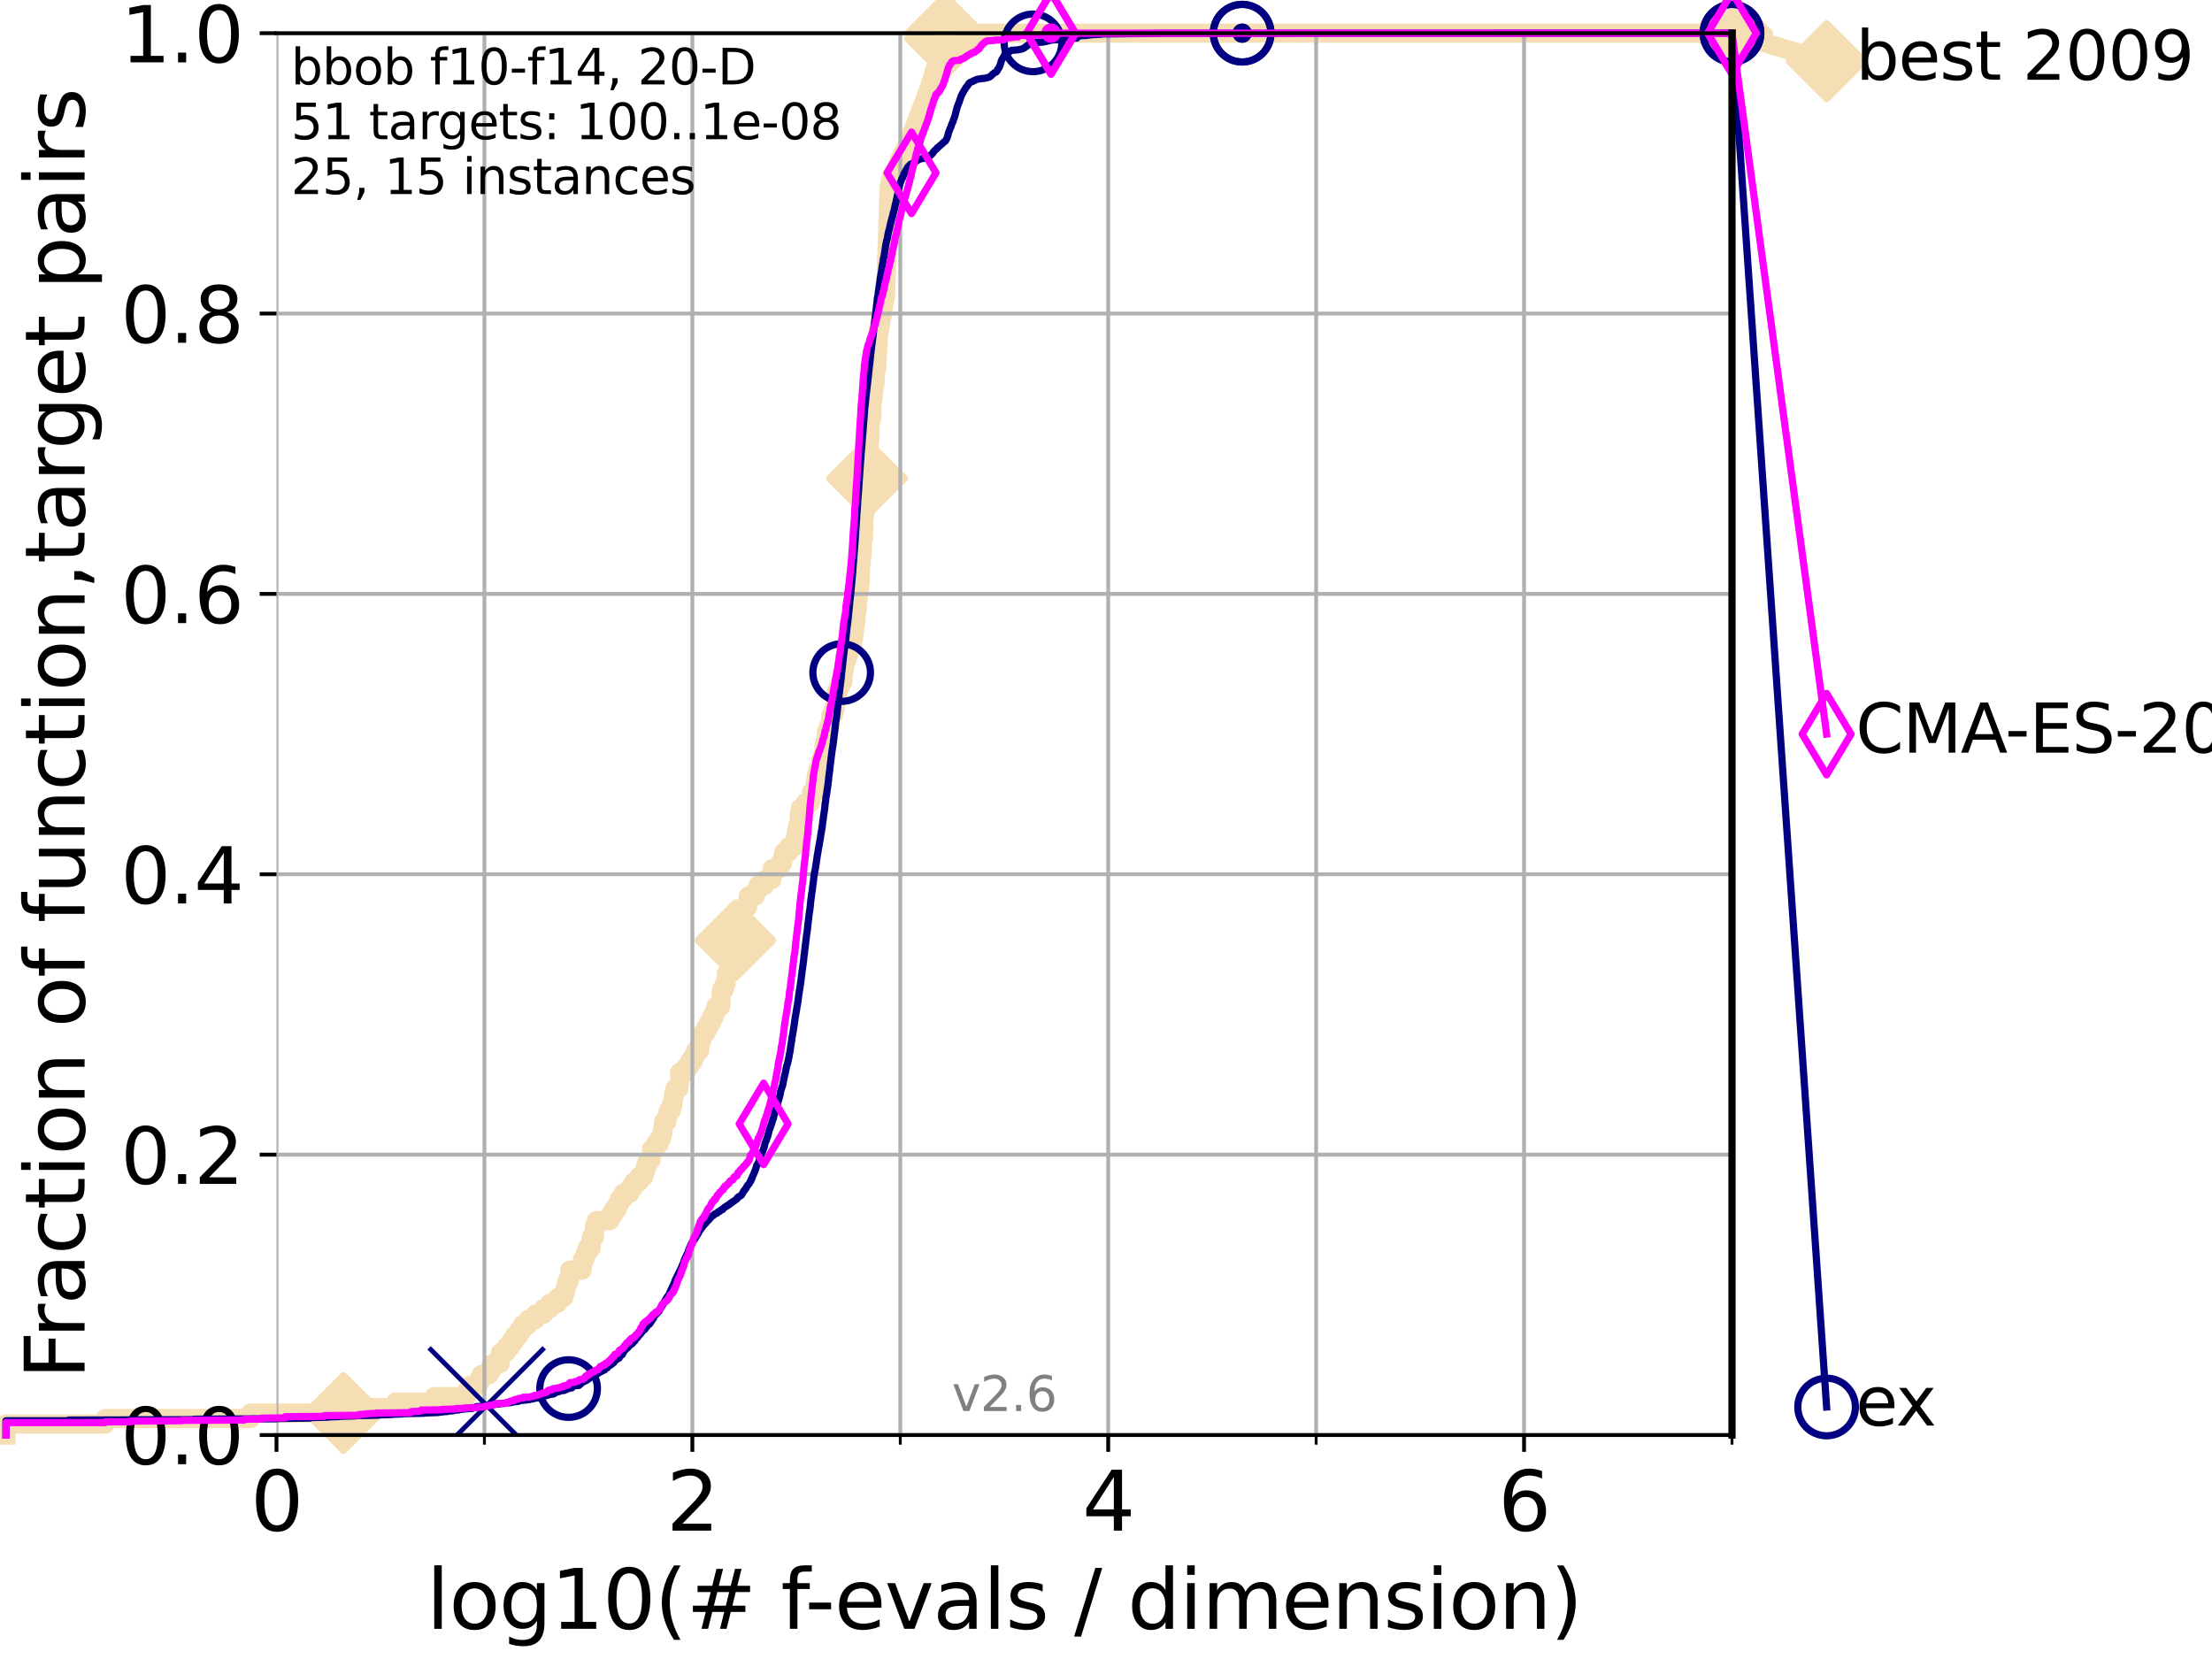 <?xml version="1.0" encoding="utf-8" standalone="no"?>
<!DOCTYPE svg PUBLIC "-//W3C//DTD SVG 1.1//EN"
  "http://www.w3.org/Graphics/SVG/1.1/DTD/svg11.dtd">
<svg xmlns:xlink="http://www.w3.org/1999/xlink" width="460.8pt" height="345.6pt" viewBox="0 0 460.8 345.6" xmlns="http://www.w3.org/2000/svg" version="1.1">
 <defs>
  <style type="text/css">*{stroke-linejoin: round; stroke-linecap: butt}</style>
 </defs>
 <g id="figure_1">
  <g id="patch_1">
   <path d="M 0 345.6 
L 460.8 345.6 
L 460.8 0 
L 0 0 
z
" style="fill: #ffffff"/>
  </g>
  <g id="axes_1">
   <g id="patch_2">
    <path d="M 57.6 298.944 
L 360.806 298.944 
L 360.806 6.912 
L 57.6 6.912 
z
" style="fill: #ffffff"/>
   </g>
   <g id="line2d_1">
    <path d="M 1.246 298.944 
L 1.246 296.654 
L 21.912 296.654 
L 21.912 295.508 
L 52.188 295.508 
L 52.188 294.363 
L 71.557 294.363 
L 71.557 293.218 
L 82.464 293.218 
L 82.464 292.073 
L 90.505 292.073 
L 90.505 290.927 
L 97.182 290.927 
L 97.182 289.782 
L 97.858 289.782 
L 97.858 288.637 
L 99.651 288.637 
L 99.651 287.492 
L 100.245 287.492 
L 100.245 286.347 
L 101.922 286.347 
L 101.922 285.201 
L 102.622 285.201 
L 102.622 284.056 
L 104.188 284.056 
L 104.266 281.766 
L 105.411 281.766 
L 105.411 280.62 
L 106.35 280.62 
L 106.35 279.475 
L 107.11 279.475 
L 107.11 278.33 
L 108.034 278.33 
L 108.034 277.185 
L 108.792 277.185 
L 108.792 276.04 
L 109.99 276.04 
L 109.99 274.894 
L 111.55 274.894 
L 111.55 273.749 
L 113.235 273.749 
L 113.235 272.604 
L 114.602 272.604 
L 114.602 271.459 
L 116.212 271.459 
L 116.212 270.313 
L 117.423 270.313 
L 117.423 269.168 
L 117.81 269.168 
L 117.81 268.023 
L 118.114 268.023 
L 118.114 266.878 
L 118.598 266.878 
L 118.672 264.587 
L 121.266 264.587 
L 121.361 262.297 
L 121.862 262.297 
L 121.862 261.152 
L 122.32 261.152 
L 122.32 260.006 
L 123.145 260.006 
L 123.174 257.716 
L 123.825 257.716 
L 123.853 255.426 
L 124.238 255.426 
L 124.238 254.28 
L 127.041 254.28 
L 127.041 253.135 
L 127.777 253.135 
L 127.777 251.99 
L 128.55 251.99 
L 128.55 250.845 
L 129.062 250.845 
L 129.062 249.699 
L 129.866 249.699 
L 129.866 248.554 
L 131.229 248.554 
L 131.229 247.409 
L 131.965 247.409 
L 131.965 246.264 
L 133.086 246.264 
L 133.086 245.118 
L 134.113 245.118 
L 134.113 243.973 
L 134.479 243.973 
L 134.479 242.828 
L 134.901 242.828 
L 134.901 241.683 
L 135.628 241.683 
L 135.732 239.392 
L 136.57 239.392 
L 136.57 238.247 
L 137.345 238.247 
L 137.345 237.102 
L 137.854 237.102 
L 137.854 235.957 
L 138.103 235.957 
L 138.103 234.811 
L 138.246 234.811 
L 138.246 233.666 
L 138.906 233.666 
L 138.906 232.521 
L 139.179 232.521 
L 139.179 231.376 
L 139.832 231.376 
L 139.832 230.231 
L 140.138 230.231 
L 140.138 229.085 
L 140.301 229.085 
L 140.301 227.94 
L 140.589 227.94 
L 140.589 226.795 
L 141.437 226.795 
L 141.437 225.65 
L 141.557 225.65 
L 141.611 223.359 
L 142.896 223.359 
L 142.896 222.214 
L 143.638 222.214 
L 143.638 221.069 
L 144.427 221.069 
L 144.427 219.924 
L 144.932 219.924 
L 144.932 218.778 
L 145.774 218.778 
L 145.774 217.633 
L 145.92 217.633 
L 145.92 216.488 
L 146.261 216.488 
L 146.261 215.343 
L 146.949 215.343 
L 146.949 214.197 
L 147.589 214.197 
L 147.589 213.052 
L 148.186 213.052 
L 148.186 211.907 
L 148.756 211.907 
L 148.756 210.762 
L 149.159 210.762 
L 149.159 209.617 
L 150.152 209.617 
L 150.228 207.326 
L 150.296 207.326 
L 150.296 206.181 
L 150.86 206.181 
L 150.86 205.036 
L 151.24 205.036 
L 151.24 203.89 
L 151.362 203.89 
L 151.362 202.745 
L 152.057 202.745 
L 152.057 201.6 
L 152.181 201.6 
L 152.181 200.455 
L 152.438 200.455 
L 152.438 199.31 
L 152.811 199.31 
L 152.811 198.164 
L 153.113 198.164 
L 153.207 194.729 
L 153.628 194.729 
L 153.628 193.583 
L 153.911 193.583 
L 153.911 192.438 
L 154.129 192.438 
L 154.129 191.293 
L 154.601 191.293 
L 154.601 190.148 
L 154.795 190.148 
L 154.795 189.003 
L 155.732 189.003 
L 155.732 187.857 
L 155.844 187.857 
L 155.844 186.712 
L 157.34 186.712 
L 157.34 185.567 
L 157.917 185.567 
L 157.917 184.422 
L 159.317 184.422 
L 159.317 183.276 
L 160.758 183.276 
L 160.852 180.986 
L 162.41 180.986 
L 162.41 179.841 
L 162.991 179.841 
L 162.991 178.696 
L 163.284 178.696 
L 163.284 177.55 
L 164.25 177.55 
L 164.25 176.405 
L 165.49 176.405 
L 165.49 175.26 
L 165.749 175.26 
L 165.749 174.115 
L 165.958 174.115 
L 165.958 172.969 
L 166.193 172.969 
L 166.193 171.824 
L 166.452 171.824 
L 166.535 169.534 
L 166.707 169.534 
L 166.707 168.389 
L 167.756 168.389 
L 167.756 167.243 
L 168.875 167.243 
L 168.875 166.098 
L 169.07 166.098 
L 169.07 164.953 
L 169.857 164.953 
L 169.876 162.662 
L 170.067 162.662 
L 170.067 161.517 
L 170.351 161.517 
L 170.351 160.372 
L 170.979 160.372 
L 171.022 158.082 
L 171.496 158.082 
L 171.496 156.936 
L 171.639 156.936 
L 171.639 155.791 
L 171.802 155.791 
L 171.802 154.646 
L 172.125 154.646 
L 172.168 152.355 
L 172.654 152.355 
L 172.654 151.21 
L 172.991 151.21 
L 173.085 148.92 
L 173.617 148.92 
L 173.617 147.774 
L 173.961 147.774 
L 174.053 145.484 
L 174.176 145.484 
L 174.176 144.339 
L 174.58 144.339 
L 174.58 143.194 
L 175.033 143.194 
L 175.033 142.048 
L 175.571 142.048 
L 175.619 139.758 
L 175.841 139.758 
L 175.841 138.613 
L 175.998 138.613 
L 175.998 137.467 
L 176.439 137.467 
L 176.439 136.322 
L 176.796 136.322 
L 176.796 135.177 
L 177.259 135.177 
L 177.259 134.032 
L 177.601 134.032 
L 177.601 132.887 
L 177.802 132.887 
L 177.802 131.741 
L 178.008 131.741 
L 178.111 129.451 
L 178.326 129.451 
L 178.378 127.16 
L 178.564 127.16 
L 178.579 124.87 
L 178.787 124.87 
L 178.788 122.58 
L 179.006 122.58 
L 179.006 121.434 
L 179.205 121.434 
L 179.279 117.999 
L 179.32 117.999 
L 179.32 116.853 
L 179.432 116.853 
L 179.432 115.708 
L 179.583 115.708 
L 179.655 112.273 
L 179.861 112.273 
L 179.957 107.692 
L 180.071 107.692 
L 180.071 106.546 
L 180.257 106.546 
L 180.347 103.111 
L 180.441 103.111 
L 180.441 101.966 
L 180.602 101.966 
L 180.659 97.385 
L 180.758 97.385 
L 180.758 96.239 
L 180.911 96.239 
L 180.967 92.804 
L 181.078 92.804 
L 181.078 91.659 
L 181.191 91.659 
L 181.294 88.223 
L 181.35 88.223 
L 181.35 87.078 
L 181.607 87.078 
L 181.642 83.642 
L 181.778 83.642 
L 181.778 82.497 
L 181.921 82.497 
L 181.921 81.352 
L 182.033 81.352 
L 182.033 80.206 
L 182.271 80.206 
L 182.378 77.916 
L 182.393 77.916 
L 182.393 76.771 
L 182.644 76.771 
L 182.661 74.48 
L 182.783 74.48 
L 182.845 72.19 
L 182.941 72.19 
L 182.951 68.754 
L 183.25 68.754 
L 183.25 67.609 
L 183.444 67.609 
L 183.444 66.464 
L 183.592 66.464 
L 183.592 65.318 
L 183.895 65.318 
L 183.895 64.173 
L 184.044 64.173 
L 184.044 63.028 
L 184.193 63.028 
L 184.193 61.883 
L 184.466 61.883 
L 184.569 57.302 
L 184.612 57.302 
L 184.701 53.866 
L 184.741 53.866 
L 184.833 50.43 
L 184.874 50.43 
L 184.972 45.85 
L 185.008 45.85 
L 185.097 42.414 
L 185.139 42.414 
L 185.231 38.978 
L 185.427 38.978 
L 185.427 37.833 
L 185.673 37.833 
L 185.673 36.688 
L 186.331 36.688 
L 186.331 35.543 
L 186.884 35.543 
L 186.884 34.397 
L 187.353 34.397 
L 187.353 33.252 
L 187.99 33.252 
L 187.99 32.107 
L 188.575 32.107 
L 188.575 30.962 
L 189.096 30.962 
L 189.096 29.816 
L 189.566 29.816 
L 189.566 28.671 
L 190.025 28.671 
L 190.025 27.526 
L 190.478 27.526 
L 190.478 26.381 
L 190.911 26.381 
L 190.911 25.236 
L 191.329 25.236 
L 191.329 24.09 
L 191.792 24.09 
L 191.792 22.945 
L 192.228 22.945 
L 192.228 21.8 
L 192.674 21.8 
L 192.674 20.655 
L 193.086 20.655 
L 193.086 19.509 
L 193.486 19.509 
L 193.486 18.364 
L 193.869 18.364 
L 193.869 17.219 
L 194.235 17.219 
L 194.235 16.074 
L 194.548 16.074 
L 194.548 14.929 
L 194.937 14.929 
L 194.937 13.783 
L 195.299 13.783 
L 195.299 12.638 
L 195.666 12.638 
L 195.666 11.493 
L 195.957 11.493 
L 195.957 10.348 
L 196.296 10.348 
L 196.296 9.202 
L 196.601 9.202 
L 196.601 8.057 
L 196.884 8.057 
L 196.884 6.912 
L 360.806 6.912 
L 360.806 6.912 
" style="fill: none; stroke: #f5deb3; stroke-width: 4; stroke-linecap: square"/>
   </g>
   <g id="line2d_2">
    <defs>
     <path id="md1389bb9fc" d="M -0 7.778 
L 7.778 0 
L 0 -7.778 
L -7.778 -0 
z
" style="stroke: #f5deb3; stroke-width: 1.5; stroke-linejoin: miter"/>
    </defs>
    <g>
     <use xlink:href="#md1389bb9fc" x="71.557" y="294.363" style="fill: #f5deb3; stroke: #f5deb3; stroke-width: 1.5; stroke-linejoin: miter"/>
     <use xlink:href="#md1389bb9fc" x="153.207" y="195.874" style="fill: #f5deb3; stroke: #f5deb3; stroke-width: 1.5; stroke-linejoin: miter"/>
     <use xlink:href="#md1389bb9fc" x="180.614" y="99.675" style="fill: #f5deb3; stroke: #f5deb3; stroke-width: 1.5; stroke-linejoin: miter"/>
     <use xlink:href="#md1389bb9fc" x="196.884" y="8.057" style="fill: #f5deb3; stroke: #f5deb3; stroke-width: 1.5; stroke-linejoin: miter"/>
     <use xlink:href="#md1389bb9fc" x="196.884" y="6.912" style="fill: #f5deb3; stroke: #f5deb3; stroke-width: 1.5; stroke-linejoin: miter"/>
     <use xlink:href="#md1389bb9fc" x="360.806" y="6.912" style="fill: #f5deb3; stroke: #f5deb3; stroke-width: 1.5; stroke-linejoin: miter"/>
    </g>
   </g>
   <g id="line2d_3">
    <path style="fill: none; stroke: #f5deb3; stroke-width: 4; stroke-linecap: square"/>
    <g/>
   </g>
   <g id="line2d_4">
    <path d="M 360.806 6.912 
L 380.515 12.753 
" style="fill: none; stroke: #f5deb3; stroke-width: 4; stroke-linecap: square"/>
    <g>
     <use xlink:href="#md1389bb9fc" x="360.806" y="6.912" style="fill: #f5deb3; stroke: #f5deb3; stroke-width: 1.5; stroke-linejoin: miter"/>
     <use xlink:href="#md1389bb9fc" x="380.515" y="12.753" style="fill: #f5deb3; stroke: #f5deb3; stroke-width: 1.5; stroke-linejoin: miter"/>
    </g>
   </g>
   <g id="matplotlib.axis_1">
    <g id="xtick_1">
     <g id="line2d_5">
      <path d="M 57.6 298.944 
L 57.6 6.912 
" clip-path="url(#p0e3162bd06)" style="fill: none; stroke: #b0b0b0; stroke-width: 0.8; stroke-linecap: square"/>
     </g>
     <g id="line2d_6">
      <defs>
       <path id="m5a572c9752" d="M 0 0 
L 0 3.5 
" style="stroke: #000000; stroke-width: 0.8"/>
      </defs>
      <g>
       <use xlink:href="#m5a572c9752" x="57.6" y="298.944" style="stroke: #000000; stroke-width: 0.8"/>
      </g>
     </g>
     <g id="text_1">
      <!-- 0 -->
      <g transform="translate(52.192 318.861)scale(0.17 -0.17)">
       <defs>
        <path id="DejaVuSans-30" d="M 2034 4250 
Q 1547 4250 1301 3770 
Q 1056 3291 1056 2328 
Q 1056 1369 1301 889 
Q 1547 409 2034 409 
Q 2525 409 2770 889 
Q 3016 1369 3016 2328 
Q 3016 3291 2770 3770 
Q 2525 4250 2034 4250 
z
M 2034 4750 
Q 2819 4750 3233 4129 
Q 3647 3509 3647 2328 
Q 3647 1150 3233 529 
Q 2819 -91 2034 -91 
Q 1250 -91 836 529 
Q 422 1150 422 2328 
Q 422 3509 836 4129 
Q 1250 4750 2034 4750 
z
" transform="scale(0.016)"/>
       </defs>
       <use xlink:href="#DejaVuSans-30"/>
      </g>
     </g>
    </g>
    <g id="xtick_2">
     <g id="line2d_7">
      <path d="M 144.23 298.944 
L 144.23 6.912 
" clip-path="url(#p0e3162bd06)" style="fill: none; stroke: #b0b0b0; stroke-width: 0.8; stroke-linecap: square"/>
     </g>
     <g id="line2d_8">
      <g>
       <use xlink:href="#m5a572c9752" x="144.23" y="298.944" style="stroke: #000000; stroke-width: 0.8"/>
      </g>
     </g>
     <g id="text_2">
      <!-- 2 -->
      <g transform="translate(138.822 318.861)scale(0.17 -0.17)">
       <defs>
        <path id="DejaVuSans-32" d="M 1228 531 
L 3431 531 
L 3431 0 
L 469 0 
L 469 531 
Q 828 903 1448 1529 
Q 2069 2156 2228 2338 
Q 2531 2678 2651 2914 
Q 2772 3150 2772 3378 
Q 2772 3750 2511 3984 
Q 2250 4219 1831 4219 
Q 1534 4219 1204 4116 
Q 875 4013 500 3803 
L 500 4441 
Q 881 4594 1212 4672 
Q 1544 4750 1819 4750 
Q 2544 4750 2975 4387 
Q 3406 4025 3406 3419 
Q 3406 3131 3298 2873 
Q 3191 2616 2906 2266 
Q 2828 2175 2409 1742 
Q 1991 1309 1228 531 
z
" transform="scale(0.016)"/>
       </defs>
       <use xlink:href="#DejaVuSans-32"/>
      </g>
     </g>
    </g>
    <g id="xtick_3">
     <g id="line2d_9">
      <path d="M 230.861 298.944 
L 230.861 6.912 
" clip-path="url(#p0e3162bd06)" style="fill: none; stroke: #b0b0b0; stroke-width: 0.8; stroke-linecap: square"/>
     </g>
     <g id="line2d_10">
      <g>
       <use xlink:href="#m5a572c9752" x="230.861" y="298.944" style="stroke: #000000; stroke-width: 0.8"/>
      </g>
     </g>
     <g id="text_3">
      <!-- 4 -->
      <g transform="translate(225.453 318.861)scale(0.17 -0.17)">
       <defs>
        <path id="DejaVuSans-34" d="M 2419 4116 
L 825 1625 
L 2419 1625 
L 2419 4116 
z
M 2253 4666 
L 3047 4666 
L 3047 1625 
L 3713 1625 
L 3713 1100 
L 3047 1100 
L 3047 0 
L 2419 0 
L 2419 1100 
L 313 1100 
L 313 1709 
L 2253 4666 
z
" transform="scale(0.016)"/>
       </defs>
       <use xlink:href="#DejaVuSans-34"/>
      </g>
     </g>
    </g>
    <g id="xtick_4">
     <g id="line2d_11">
      <path d="M 317.491 298.944 
L 317.491 6.912 
" clip-path="url(#p0e3162bd06)" style="fill: none; stroke: #b0b0b0; stroke-width: 0.8; stroke-linecap: square"/>
     </g>
     <g id="line2d_12">
      <g>
       <use xlink:href="#m5a572c9752" x="317.491" y="298.944" style="stroke: #000000; stroke-width: 0.8"/>
      </g>
     </g>
     <g id="text_4">
      <!-- 6 -->
      <g transform="translate(312.083 318.861)scale(0.17 -0.17)">
       <defs>
        <path id="DejaVuSans-36" d="M 2113 2584 
Q 1688 2584 1439 2293 
Q 1191 2003 1191 1497 
Q 1191 994 1439 701 
Q 1688 409 2113 409 
Q 2538 409 2786 701 
Q 3034 994 3034 1497 
Q 3034 2003 2786 2293 
Q 2538 2584 2113 2584 
z
M 3366 4563 
L 3366 3988 
Q 3128 4100 2886 4159 
Q 2644 4219 2406 4219 
Q 1781 4219 1451 3797 
Q 1122 3375 1075 2522 
Q 1259 2794 1537 2939 
Q 1816 3084 2150 3084 
Q 2853 3084 3261 2657 
Q 3669 2231 3669 1497 
Q 3669 778 3244 343 
Q 2819 -91 2113 -91 
Q 1303 -91 875 529 
Q 447 1150 447 2328 
Q 447 3434 972 4092 
Q 1497 4750 2381 4750 
Q 2619 4750 2861 4703 
Q 3103 4656 3366 4563 
z
" transform="scale(0.016)"/>
       </defs>
       <use xlink:href="#DejaVuSans-36"/>
      </g>
     </g>
    </g>
    <g id="xtick_5">
     <g id="line2d_13">
      <path d="M 100.915 298.944 
L 100.915 6.912 
" clip-path="url(#p0e3162bd06)" style="fill: none; stroke: #b0b0b0; stroke-width: 0.8; stroke-linecap: square"/>
     </g>
     <g id="line2d_14">
      <defs>
       <path id="m57a6379a61" d="M 0 0 
L 0 2 
" style="stroke: #000000; stroke-width: 0.6"/>
      </defs>
      <g>
       <use xlink:href="#m57a6379a61" x="100.915" y="298.944" style="stroke: #000000; stroke-width: 0.6"/>
      </g>
     </g>
    </g>
    <g id="xtick_6">
     <g id="line2d_15">
      <path d="M 187.546 298.944 
L 187.546 6.912 
" clip-path="url(#p0e3162bd06)" style="fill: none; stroke: #b0b0b0; stroke-width: 0.8; stroke-linecap: square"/>
     </g>
     <g id="line2d_16">
      <g>
       <use xlink:href="#m57a6379a61" x="187.546" y="298.944" style="stroke: #000000; stroke-width: 0.6"/>
      </g>
     </g>
    </g>
    <g id="xtick_7">
     <g id="line2d_17">
      <path d="M 274.176 298.944 
L 274.176 6.912 
" clip-path="url(#p0e3162bd06)" style="fill: none; stroke: #b0b0b0; stroke-width: 0.8; stroke-linecap: square"/>
     </g>
     <g id="line2d_18">
      <g>
       <use xlink:href="#m57a6379a61" x="274.176" y="298.944" style="stroke: #000000; stroke-width: 0.6"/>
      </g>
     </g>
    </g>
    <g id="xtick_8">
     <g id="line2d_19">
      <path d="M 360.806 298.944 
L 360.806 6.912 
" clip-path="url(#p0e3162bd06)" style="fill: none; stroke: #b0b0b0; stroke-width: 0.8; stroke-linecap: square"/>
     </g>
     <g id="line2d_20">
      <g>
       <use xlink:href="#m57a6379a61" x="360.806" y="298.944" style="stroke: #000000; stroke-width: 0.6"/>
      </g>
     </g>
    </g>
    <g id="text_5">
     <!-- log10(# f-evals / dimension) -->
     <g transform="translate(88.823 339.314)scale(0.17 -0.17)">
      <defs>
       <path id="DejaVuSans-6c" d="M 603 4863 
L 1178 4863 
L 1178 0 
L 603 0 
L 603 4863 
z
" transform="scale(0.016)"/>
       <path id="DejaVuSans-6f" d="M 1959 3097 
Q 1497 3097 1228 2736 
Q 959 2375 959 1747 
Q 959 1119 1226 758 
Q 1494 397 1959 397 
Q 2419 397 2687 759 
Q 2956 1122 2956 1747 
Q 2956 2369 2687 2733 
Q 2419 3097 1959 3097 
z
M 1959 3584 
Q 2709 3584 3137 3096 
Q 3566 2609 3566 1747 
Q 3566 888 3137 398 
Q 2709 -91 1959 -91 
Q 1206 -91 779 398 
Q 353 888 353 1747 
Q 353 2609 779 3096 
Q 1206 3584 1959 3584 
z
" transform="scale(0.016)"/>
       <path id="DejaVuSans-67" d="M 2906 1791 
Q 2906 2416 2648 2759 
Q 2391 3103 1925 3103 
Q 1463 3103 1205 2759 
Q 947 2416 947 1791 
Q 947 1169 1205 825 
Q 1463 481 1925 481 
Q 2391 481 2648 825 
Q 2906 1169 2906 1791 
z
M 3481 434 
Q 3481 -459 3084 -895 
Q 2688 -1331 1869 -1331 
Q 1566 -1331 1297 -1286 
Q 1028 -1241 775 -1147 
L 775 -588 
Q 1028 -725 1275 -790 
Q 1522 -856 1778 -856 
Q 2344 -856 2625 -561 
Q 2906 -266 2906 331 
L 2906 616 
Q 2728 306 2450 153 
Q 2172 0 1784 0 
Q 1141 0 747 490 
Q 353 981 353 1791 
Q 353 2603 747 3093 
Q 1141 3584 1784 3584 
Q 2172 3584 2450 3431 
Q 2728 3278 2906 2969 
L 2906 3500 
L 3481 3500 
L 3481 434 
z
" transform="scale(0.016)"/>
       <path id="DejaVuSans-31" d="M 794 531 
L 1825 531 
L 1825 4091 
L 703 3866 
L 703 4441 
L 1819 4666 
L 2450 4666 
L 2450 531 
L 3481 531 
L 3481 0 
L 794 0 
L 794 531 
z
" transform="scale(0.016)"/>
       <path id="DejaVuSans-28" d="M 1984 4856 
Q 1566 4138 1362 3434 
Q 1159 2731 1159 2009 
Q 1159 1288 1364 580 
Q 1569 -128 1984 -844 
L 1484 -844 
Q 1016 -109 783 600 
Q 550 1309 550 2009 
Q 550 2706 781 3412 
Q 1013 4119 1484 4856 
L 1984 4856 
z
" transform="scale(0.016)"/>
       <path id="DejaVuSans-23" d="M 3272 2816 
L 2363 2816 
L 2100 1772 
L 3016 1772 
L 3272 2816 
z
M 2803 4594 
L 2478 3297 
L 3391 3297 
L 3719 4594 
L 4219 4594 
L 3897 3297 
L 4872 3297 
L 4872 2816 
L 3775 2816 
L 3519 1772 
L 4513 1772 
L 4513 1294 
L 3397 1294 
L 3072 0 
L 2572 0 
L 2894 1294 
L 1978 1294 
L 1656 0 
L 1153 0 
L 1478 1294 
L 494 1294 
L 494 1772 
L 1594 1772 
L 1856 2816 
L 850 2816 
L 850 3297 
L 1978 3297 
L 2297 4594 
L 2803 4594 
z
" transform="scale(0.016)"/>
       <path id="DejaVuSans-20" transform="scale(0.016)"/>
       <path id="DejaVuSans-66" d="M 2375 4863 
L 2375 4384 
L 1825 4384 
Q 1516 4384 1395 4259 
Q 1275 4134 1275 3809 
L 1275 3500 
L 2222 3500 
L 2222 3053 
L 1275 3053 
L 1275 0 
L 697 0 
L 697 3053 
L 147 3053 
L 147 3500 
L 697 3500 
L 697 3744 
Q 697 4328 969 4595 
Q 1241 4863 1831 4863 
L 2375 4863 
z
" transform="scale(0.016)"/>
       <path id="DejaVuSans-2d" d="M 313 2009 
L 1997 2009 
L 1997 1497 
L 313 1497 
L 313 2009 
z
" transform="scale(0.016)"/>
       <path id="DejaVuSans-65" d="M 3597 1894 
L 3597 1613 
L 953 1613 
Q 991 1019 1311 708 
Q 1631 397 2203 397 
Q 2534 397 2845 478 
Q 3156 559 3463 722 
L 3463 178 
Q 3153 47 2828 -22 
Q 2503 -91 2169 -91 
Q 1331 -91 842 396 
Q 353 884 353 1716 
Q 353 2575 817 3079 
Q 1281 3584 2069 3584 
Q 2775 3584 3186 3129 
Q 3597 2675 3597 1894 
z
M 3022 2063 
Q 3016 2534 2758 2815 
Q 2500 3097 2075 3097 
Q 1594 3097 1305 2825 
Q 1016 2553 972 2059 
L 3022 2063 
z
" transform="scale(0.016)"/>
       <path id="DejaVuSans-76" d="M 191 3500 
L 800 3500 
L 1894 563 
L 2988 3500 
L 3597 3500 
L 2284 0 
L 1503 0 
L 191 3500 
z
" transform="scale(0.016)"/>
       <path id="DejaVuSans-61" d="M 2194 1759 
Q 1497 1759 1228 1600 
Q 959 1441 959 1056 
Q 959 750 1161 570 
Q 1363 391 1709 391 
Q 2188 391 2477 730 
Q 2766 1069 2766 1631 
L 2766 1759 
L 2194 1759 
z
M 3341 1997 
L 3341 0 
L 2766 0 
L 2766 531 
Q 2569 213 2275 61 
Q 1981 -91 1556 -91 
Q 1019 -91 701 211 
Q 384 513 384 1019 
Q 384 1609 779 1909 
Q 1175 2209 1959 2209 
L 2766 2209 
L 2766 2266 
Q 2766 2663 2505 2880 
Q 2244 3097 1772 3097 
Q 1472 3097 1187 3025 
Q 903 2953 641 2809 
L 641 3341 
Q 956 3463 1253 3523 
Q 1550 3584 1831 3584 
Q 2591 3584 2966 3190 
Q 3341 2797 3341 1997 
z
" transform="scale(0.016)"/>
       <path id="DejaVuSans-73" d="M 2834 3397 
L 2834 2853 
Q 2591 2978 2328 3040 
Q 2066 3103 1784 3103 
Q 1356 3103 1142 2972 
Q 928 2841 928 2578 
Q 928 2378 1081 2264 
Q 1234 2150 1697 2047 
L 1894 2003 
Q 2506 1872 2764 1633 
Q 3022 1394 3022 966 
Q 3022 478 2636 193 
Q 2250 -91 1575 -91 
Q 1294 -91 989 -36 
Q 684 19 347 128 
L 347 722 
Q 666 556 975 473 
Q 1284 391 1588 391 
Q 1994 391 2212 530 
Q 2431 669 2431 922 
Q 2431 1156 2273 1281 
Q 2116 1406 1581 1522 
L 1381 1569 
Q 847 1681 609 1914 
Q 372 2147 372 2553 
Q 372 3047 722 3315 
Q 1072 3584 1716 3584 
Q 2034 3584 2315 3537 
Q 2597 3491 2834 3397 
z
" transform="scale(0.016)"/>
       <path id="DejaVuSans-2f" d="M 1625 4666 
L 2156 4666 
L 531 -594 
L 0 -594 
L 1625 4666 
z
" transform="scale(0.016)"/>
       <path id="DejaVuSans-64" d="M 2906 2969 
L 2906 4863 
L 3481 4863 
L 3481 0 
L 2906 0 
L 2906 525 
Q 2725 213 2448 61 
Q 2172 -91 1784 -91 
Q 1150 -91 751 415 
Q 353 922 353 1747 
Q 353 2572 751 3078 
Q 1150 3584 1784 3584 
Q 2172 3584 2448 3432 
Q 2725 3281 2906 2969 
z
M 947 1747 
Q 947 1113 1208 752 
Q 1469 391 1925 391 
Q 2381 391 2643 752 
Q 2906 1113 2906 1747 
Q 2906 2381 2643 2742 
Q 2381 3103 1925 3103 
Q 1469 3103 1208 2742 
Q 947 2381 947 1747 
z
" transform="scale(0.016)"/>
       <path id="DejaVuSans-69" d="M 603 3500 
L 1178 3500 
L 1178 0 
L 603 0 
L 603 3500 
z
M 603 4863 
L 1178 4863 
L 1178 4134 
L 603 4134 
L 603 4863 
z
" transform="scale(0.016)"/>
       <path id="DejaVuSans-6d" d="M 3328 2828 
Q 3544 3216 3844 3400 
Q 4144 3584 4550 3584 
Q 5097 3584 5394 3201 
Q 5691 2819 5691 2113 
L 5691 0 
L 5113 0 
L 5113 2094 
Q 5113 2597 4934 2840 
Q 4756 3084 4391 3084 
Q 3944 3084 3684 2787 
Q 3425 2491 3425 1978 
L 3425 0 
L 2847 0 
L 2847 2094 
Q 2847 2600 2669 2842 
Q 2491 3084 2119 3084 
Q 1678 3084 1418 2786 
Q 1159 2488 1159 1978 
L 1159 0 
L 581 0 
L 581 3500 
L 1159 3500 
L 1159 2956 
Q 1356 3278 1631 3431 
Q 1906 3584 2284 3584 
Q 2666 3584 2933 3390 
Q 3200 3197 3328 2828 
z
" transform="scale(0.016)"/>
       <path id="DejaVuSans-6e" d="M 3513 2113 
L 3513 0 
L 2938 0 
L 2938 2094 
Q 2938 2591 2744 2837 
Q 2550 3084 2163 3084 
Q 1697 3084 1428 2787 
Q 1159 2491 1159 1978 
L 1159 0 
L 581 0 
L 581 3500 
L 1159 3500 
L 1159 2956 
Q 1366 3272 1645 3428 
Q 1925 3584 2291 3584 
Q 2894 3584 3203 3211 
Q 3513 2838 3513 2113 
z
" transform="scale(0.016)"/>
       <path id="DejaVuSans-29" d="M 513 4856 
L 1013 4856 
Q 1481 4119 1714 3412 
Q 1947 2706 1947 2009 
Q 1947 1309 1714 600 
Q 1481 -109 1013 -844 
L 513 -844 
Q 928 -128 1133 580 
Q 1338 1288 1338 2009 
Q 1338 2731 1133 3434 
Q 928 4138 513 4856 
z
" transform="scale(0.016)"/>
      </defs>
      <use xlink:href="#DejaVuSans-6c"/>
      <use xlink:href="#DejaVuSans-6f" x="27.783"/>
      <use xlink:href="#DejaVuSans-67" x="88.965"/>
      <use xlink:href="#DejaVuSans-31" x="152.441"/>
      <use xlink:href="#DejaVuSans-30" x="216.064"/>
      <use xlink:href="#DejaVuSans-28" x="279.688"/>
      <use xlink:href="#DejaVuSans-23" x="318.701"/>
      <use xlink:href="#DejaVuSans-20" x="402.49"/>
      <use xlink:href="#DejaVuSans-66" x="434.277"/>
      <use xlink:href="#DejaVuSans-2d" x="463.982"/>
      <use xlink:href="#DejaVuSans-65" x="500.066"/>
      <use xlink:href="#DejaVuSans-76" x="561.59"/>
      <use xlink:href="#DejaVuSans-61" x="620.77"/>
      <use xlink:href="#DejaVuSans-6c" x="682.049"/>
      <use xlink:href="#DejaVuSans-73" x="709.832"/>
      <use xlink:href="#DejaVuSans-20" x="761.932"/>
      <use xlink:href="#DejaVuSans-2f" x="793.719"/>
      <use xlink:href="#DejaVuSans-20" x="827.41"/>
      <use xlink:href="#DejaVuSans-64" x="859.197"/>
      <use xlink:href="#DejaVuSans-69" x="922.674"/>
      <use xlink:href="#DejaVuSans-6d" x="950.457"/>
      <use xlink:href="#DejaVuSans-65" x="1047.869"/>
      <use xlink:href="#DejaVuSans-6e" x="1109.393"/>
      <use xlink:href="#DejaVuSans-73" x="1172.771"/>
      <use xlink:href="#DejaVuSans-69" x="1224.871"/>
      <use xlink:href="#DejaVuSans-6f" x="1252.654"/>
      <use xlink:href="#DejaVuSans-6e" x="1313.836"/>
      <use xlink:href="#DejaVuSans-29" x="1377.215"/>
     </g>
    </g>
   </g>
   <g id="matplotlib.axis_2">
    <g id="ytick_1">
     <g id="line2d_21">
      <path d="M 57.6 298.944 
L 360.806 298.944 
" clip-path="url(#p0e3162bd06)" style="fill: none; stroke: #b0b0b0; stroke-width: 0.8; stroke-linecap: square"/>
     </g>
     <g id="line2d_22">
      <defs>
       <path id="m65551b27d6" d="M 0 0 
L -3.5 0 
" style="stroke: #000000; stroke-width: 0.8"/>
      </defs>
      <g>
       <use xlink:href="#m65551b27d6" x="57.6" y="298.944" style="stroke: #000000; stroke-width: 0.8"/>
      </g>
     </g>
     <g id="text_6">
      <!-- 0.0 -->
      <g transform="translate(25.155 305.023)scale(0.16 -0.16)">
       <defs>
        <path id="DejaVuSans-2e" d="M 684 794 
L 1344 794 
L 1344 0 
L 684 0 
L 684 794 
z
" transform="scale(0.016)"/>
       </defs>
       <use xlink:href="#DejaVuSans-30"/>
       <use xlink:href="#DejaVuSans-2e" x="63.623"/>
       <use xlink:href="#DejaVuSans-30" x="95.41"/>
      </g>
     </g>
    </g>
    <g id="ytick_2">
     <g id="line2d_23">
      <path d="M 57.6 240.538 
L 360.806 240.538 
" clip-path="url(#p0e3162bd06)" style="fill: none; stroke: #b0b0b0; stroke-width: 0.8; stroke-linecap: square"/>
     </g>
     <g id="line2d_24">
      <g>
       <use xlink:href="#m65551b27d6" x="57.6" y="240.538" style="stroke: #000000; stroke-width: 0.8"/>
      </g>
     </g>
     <g id="text_7">
      <!-- 0.2 -->
      <g transform="translate(25.155 246.616)scale(0.16 -0.16)">
       <use xlink:href="#DejaVuSans-30"/>
       <use xlink:href="#DejaVuSans-2e" x="63.623"/>
       <use xlink:href="#DejaVuSans-32" x="95.41"/>
      </g>
     </g>
    </g>
    <g id="ytick_3">
     <g id="line2d_25">
      <path d="M 57.6 182.131 
L 360.806 182.131 
" clip-path="url(#p0e3162bd06)" style="fill: none; stroke: #b0b0b0; stroke-width: 0.8; stroke-linecap: square"/>
     </g>
     <g id="line2d_26">
      <g>
       <use xlink:href="#m65551b27d6" x="57.6" y="182.131" style="stroke: #000000; stroke-width: 0.8"/>
      </g>
     </g>
     <g id="text_8">
      <!-- 0.4 -->
      <g transform="translate(25.155 188.21)scale(0.16 -0.16)">
       <use xlink:href="#DejaVuSans-30"/>
       <use xlink:href="#DejaVuSans-2e" x="63.623"/>
       <use xlink:href="#DejaVuSans-34" x="95.41"/>
      </g>
     </g>
    </g>
    <g id="ytick_4">
     <g id="line2d_27">
      <path d="M 57.6 123.725 
L 360.806 123.725 
" clip-path="url(#p0e3162bd06)" style="fill: none; stroke: #b0b0b0; stroke-width: 0.8; stroke-linecap: square"/>
     </g>
     <g id="line2d_28">
      <g>
       <use xlink:href="#m65551b27d6" x="57.6" y="123.725" style="stroke: #000000; stroke-width: 0.8"/>
      </g>
     </g>
     <g id="text_9">
      <!-- 0.6 -->
      <g transform="translate(25.155 129.804)scale(0.16 -0.16)">
       <use xlink:href="#DejaVuSans-30"/>
       <use xlink:href="#DejaVuSans-2e" x="63.623"/>
       <use xlink:href="#DejaVuSans-36" x="95.41"/>
      </g>
     </g>
    </g>
    <g id="ytick_5">
     <g id="line2d_29">
      <path d="M 57.6 65.318 
L 360.806 65.318 
" clip-path="url(#p0e3162bd06)" style="fill: none; stroke: #b0b0b0; stroke-width: 0.8; stroke-linecap: square"/>
     </g>
     <g id="line2d_30">
      <g>
       <use xlink:href="#m65551b27d6" x="57.6" y="65.318" style="stroke: #000000; stroke-width: 0.8"/>
      </g>
     </g>
     <g id="text_10">
      <!-- 0.8 -->
      <g transform="translate(25.155 71.397)scale(0.16 -0.16)">
       <defs>
        <path id="DejaVuSans-38" d="M 2034 2216 
Q 1584 2216 1326 1975 
Q 1069 1734 1069 1313 
Q 1069 891 1326 650 
Q 1584 409 2034 409 
Q 2484 409 2743 651 
Q 3003 894 3003 1313 
Q 3003 1734 2745 1975 
Q 2488 2216 2034 2216 
z
M 1403 2484 
Q 997 2584 770 2862 
Q 544 3141 544 3541 
Q 544 4100 942 4425 
Q 1341 4750 2034 4750 
Q 2731 4750 3128 4425 
Q 3525 4100 3525 3541 
Q 3525 3141 3298 2862 
Q 3072 2584 2669 2484 
Q 3125 2378 3379 2068 
Q 3634 1759 3634 1313 
Q 3634 634 3220 271 
Q 2806 -91 2034 -91 
Q 1263 -91 848 271 
Q 434 634 434 1313 
Q 434 1759 690 2068 
Q 947 2378 1403 2484 
z
M 1172 3481 
Q 1172 3119 1398 2916 
Q 1625 2713 2034 2713 
Q 2441 2713 2670 2916 
Q 2900 3119 2900 3481 
Q 2900 3844 2670 4047 
Q 2441 4250 2034 4250 
Q 1625 4250 1398 4047 
Q 1172 3844 1172 3481 
z
" transform="scale(0.016)"/>
       </defs>
       <use xlink:href="#DejaVuSans-30"/>
       <use xlink:href="#DejaVuSans-2e" x="63.623"/>
       <use xlink:href="#DejaVuSans-38" x="95.41"/>
      </g>
     </g>
    </g>
    <g id="ytick_6">
     <g id="line2d_31">
      <path d="M 57.6 6.912 
L 360.806 6.912 
" clip-path="url(#p0e3162bd06)" style="fill: none; stroke: #b0b0b0; stroke-width: 0.8; stroke-linecap: square"/>
     </g>
     <g id="line2d_32">
      <g>
       <use xlink:href="#m65551b27d6" x="57.6" y="6.912" style="stroke: #000000; stroke-width: 0.8"/>
      </g>
     </g>
     <g id="text_11">
      <!-- 1.0 -->
      <g transform="translate(25.155 12.991)scale(0.16 -0.16)">
       <use xlink:href="#DejaVuSans-31"/>
       <use xlink:href="#DejaVuSans-2e" x="63.623"/>
       <use xlink:href="#DejaVuSans-30" x="95.41"/>
      </g>
     </g>
    </g>
    <g id="text_12">
     <!-- Fraction of function,target pairs -->
     <g transform="translate(17.62 287.313)rotate(-90)scale(0.17 -0.17)">
      <defs>
       <path id="DejaVuSans-46" d="M 628 4666 
L 3309 4666 
L 3309 4134 
L 1259 4134 
L 1259 2759 
L 3109 2759 
L 3109 2228 
L 1259 2228 
L 1259 0 
L 628 0 
L 628 4666 
z
" transform="scale(0.016)"/>
       <path id="DejaVuSans-72" d="M 2631 2963 
Q 2534 3019 2420 3045 
Q 2306 3072 2169 3072 
Q 1681 3072 1420 2755 
Q 1159 2438 1159 1844 
L 1159 0 
L 581 0 
L 581 3500 
L 1159 3500 
L 1159 2956 
Q 1341 3275 1631 3429 
Q 1922 3584 2338 3584 
Q 2397 3584 2469 3576 
Q 2541 3569 2628 3553 
L 2631 2963 
z
" transform="scale(0.016)"/>
       <path id="DejaVuSans-63" d="M 3122 3366 
L 3122 2828 
Q 2878 2963 2633 3030 
Q 2388 3097 2138 3097 
Q 1578 3097 1268 2742 
Q 959 2388 959 1747 
Q 959 1106 1268 751 
Q 1578 397 2138 397 
Q 2388 397 2633 464 
Q 2878 531 3122 666 
L 3122 134 
Q 2881 22 2623 -34 
Q 2366 -91 2075 -91 
Q 1284 -91 818 406 
Q 353 903 353 1747 
Q 353 2603 823 3093 
Q 1294 3584 2113 3584 
Q 2378 3584 2631 3529 
Q 2884 3475 3122 3366 
z
" transform="scale(0.016)"/>
       <path id="DejaVuSans-74" d="M 1172 4494 
L 1172 3500 
L 2356 3500 
L 2356 3053 
L 1172 3053 
L 1172 1153 
Q 1172 725 1289 603 
Q 1406 481 1766 481 
L 2356 481 
L 2356 0 
L 1766 0 
Q 1100 0 847 248 
Q 594 497 594 1153 
L 594 3053 
L 172 3053 
L 172 3500 
L 594 3500 
L 594 4494 
L 1172 4494 
z
" transform="scale(0.016)"/>
       <path id="DejaVuSans-75" d="M 544 1381 
L 544 3500 
L 1119 3500 
L 1119 1403 
Q 1119 906 1312 657 
Q 1506 409 1894 409 
Q 2359 409 2629 706 
Q 2900 1003 2900 1516 
L 2900 3500 
L 3475 3500 
L 3475 0 
L 2900 0 
L 2900 538 
Q 2691 219 2414 64 
Q 2138 -91 1772 -91 
Q 1169 -91 856 284 
Q 544 659 544 1381 
z
M 1991 3584 
L 1991 3584 
z
" transform="scale(0.016)"/>
       <path id="DejaVuSans-2c" d="M 750 794 
L 1409 794 
L 1409 256 
L 897 -744 
L 494 -744 
L 750 256 
L 750 794 
z
" transform="scale(0.016)"/>
       <path id="DejaVuSans-70" d="M 1159 525 
L 1159 -1331 
L 581 -1331 
L 581 3500 
L 1159 3500 
L 1159 2969 
Q 1341 3281 1617 3432 
Q 1894 3584 2278 3584 
Q 2916 3584 3314 3078 
Q 3713 2572 3713 1747 
Q 3713 922 3314 415 
Q 2916 -91 2278 -91 
Q 1894 -91 1617 61 
Q 1341 213 1159 525 
z
M 3116 1747 
Q 3116 2381 2855 2742 
Q 2594 3103 2138 3103 
Q 1681 3103 1420 2742 
Q 1159 2381 1159 1747 
Q 1159 1113 1420 752 
Q 1681 391 2138 391 
Q 2594 391 2855 752 
Q 3116 1113 3116 1747 
z
" transform="scale(0.016)"/>
      </defs>
      <use xlink:href="#DejaVuSans-46"/>
      <use xlink:href="#DejaVuSans-72" x="50.27"/>
      <use xlink:href="#DejaVuSans-61" x="91.383"/>
      <use xlink:href="#DejaVuSans-63" x="152.662"/>
      <use xlink:href="#DejaVuSans-74" x="207.643"/>
      <use xlink:href="#DejaVuSans-69" x="246.852"/>
      <use xlink:href="#DejaVuSans-6f" x="274.635"/>
      <use xlink:href="#DejaVuSans-6e" x="335.816"/>
      <use xlink:href="#DejaVuSans-20" x="399.195"/>
      <use xlink:href="#DejaVuSans-6f" x="430.982"/>
      <use xlink:href="#DejaVuSans-66" x="492.164"/>
      <use xlink:href="#DejaVuSans-20" x="527.369"/>
      <use xlink:href="#DejaVuSans-66" x="559.156"/>
      <use xlink:href="#DejaVuSans-75" x="594.361"/>
      <use xlink:href="#DejaVuSans-6e" x="657.74"/>
      <use xlink:href="#DejaVuSans-63" x="721.119"/>
      <use xlink:href="#DejaVuSans-74" x="776.1"/>
      <use xlink:href="#DejaVuSans-69" x="815.309"/>
      <use xlink:href="#DejaVuSans-6f" x="843.092"/>
      <use xlink:href="#DejaVuSans-6e" x="904.273"/>
      <use xlink:href="#DejaVuSans-2c" x="967.652"/>
      <use xlink:href="#DejaVuSans-74" x="999.439"/>
      <use xlink:href="#DejaVuSans-61" x="1038.648"/>
      <use xlink:href="#DejaVuSans-72" x="1099.928"/>
      <use xlink:href="#DejaVuSans-67" x="1139.291"/>
      <use xlink:href="#DejaVuSans-65" x="1202.768"/>
      <use xlink:href="#DejaVuSans-74" x="1264.291"/>
      <use xlink:href="#DejaVuSans-20" x="1303.5"/>
      <use xlink:href="#DejaVuSans-70" x="1335.287"/>
      <use xlink:href="#DejaVuSans-61" x="1398.764"/>
      <use xlink:href="#DejaVuSans-69" x="1460.043"/>
      <use xlink:href="#DejaVuSans-72" x="1487.826"/>
      <use xlink:href="#DejaVuSans-73" x="1528.939"/>
     </g>
    </g>
   </g>
   <g id="line2d_33">
    <defs>
     <path id="m1b7da98507" d="M 0 1.5 
C 0.398 1.5 0.779 1.342 1.061 1.061 
C 1.342 0.779 1.5 0.398 1.5 0 
C 1.5 -0.398 1.342 -0.779 1.061 -1.061 
C 0.779 -1.342 0.398 -1.5 0 -1.5 
C -0.398 -1.5 -0.779 -1.342 -1.061 -1.061 
C -1.342 -0.779 -1.5 -0.398 -1.5 0 
C -1.5 0.398 -1.342 0.779 -1.061 1.061 
C -0.779 1.342 -0.398 1.5 0 1.5 
z
" style="stroke: #f5deb3"/>
    </defs>
    <g>
     <use xlink:href="#m1b7da98507" x="196.884" y="6.912" style="fill: #f5deb3; stroke: #f5deb3"/>
     <use xlink:href="#m1b7da98507" x="196.884" y="6.912" style="fill: #f5deb3; stroke: #f5deb3"/>
    </g>
   </g>
   <g id="line2d_34">
    <defs>
     <path id="mb8e6abf7e5" d="M 0 1.5 
C 0.398 1.5 0.779 1.342 1.061 1.061 
C 1.342 0.779 1.5 0.398 1.5 0 
C 1.5 -0.398 1.342 -0.779 1.061 -1.061 
C 0.779 -1.342 0.398 -1.5 0 -1.5 
C -0.398 -1.5 -0.779 -1.342 -1.061 -1.061 
C -1.342 -0.779 -1.5 -0.398 -1.5 0 
C -1.5 0.398 -1.342 0.779 -1.061 1.061 
C -0.779 1.342 -0.398 1.5 0 1.5 
z
" style="stroke: #000080"/>
    </defs>
    <g>
     <use xlink:href="#mb8e6abf7e5" x="258.763" y="6.912" style="fill: #000080; stroke: #000080"/>
     <use xlink:href="#mb8e6abf7e5" x="258.763" y="6.912" style="fill: #000080; stroke: #000080"/>
    </g>
   </g>
   <g id="line2d_35">
    <path d="M 1.246 298.944 
L 1.246 295.966 
L 14.285 295.966 
L 14.285 295.829 
L 40.363 295.737 
L 40.363 295.646 
L 57.6 295.554 
L 57.6 295.508 
L 64.59 295.417 
L 64.59 295.325 
L 68.127 295.233 
L 68.127 295.188 
L 70.639 295.096 
L 70.639 295.05 
L 74.069 294.959 
L 74.069 294.913 
L 78.883 294.806 
L 78.883 294.76 
L 81.696 294.668 
L 81.696 294.623 
L 83.912 294.546 
L 83.912 294.501 
L 88.249 294.409 
L 88.249 294.363 
L 91.306 294.256 
L 91.306 294.226 
L 92.224 294.134 
L 92.224 294.088 
L 93.241 294.042 
L 93.241 293.951 
L 94.339 293.905 
L 94.339 293.813 
L 95.628 293.707 
L 95.628 293.63 
L 96.718 293.539 
L 96.718 293.493 
L 98.403 293.401 
L 98.51 293.233 
L 99.141 293.187 
L 99.141 293.142 
L 99.244 293.019 
L 100.535 292.943 
L 100.535 292.897 
L 101.009 292.79 
L 101.009 292.775 
L 102.622 292.668 
L 102.622 292.577 
L 103.869 292.485 
L 103.869 292.439 
L 105.263 292.348 
L 105.263 292.302 
L 106.421 292.195 
L 106.421 292.18 
L 106.906 292.088 
L 106.906 292.042 
L 107.905 291.951 
L 107.905 291.905 
L 108.354 291.798 
L 108.354 291.752 
L 109.698 291.645 
L 109.698 291.63 
L 110.336 291.538 
L 110.336 291.508 
L 111.062 291.401 
L 111.172 291.309 
L 112.232 291.202 
L 112.232 291.156 
L 112.89 291.05 
L 112.989 290.912 
L 113.333 290.821 
L 113.333 290.79 
L 114.001 290.698 
L 114.048 290.637 
L 114.465 290.546 
L 114.465 290.515 
L 115.271 290.408 
L 115.359 290.347 
L 115.532 290.286 
L 115.619 290.042 
L 116.295 289.95 
L 116.295 289.904 
L 116.706 289.797 
L 116.706 289.706 
L 117.54 289.66 
L 117.618 289.523 
L 117.963 289.477 
L 118.039 289.37 
L 118.451 289.263 
L 118.488 289.233 
L 119.106 289.126 
L 119.213 288.912 
L 119.46 288.835 
L 119.565 288.683 
L 120.617 288.606 
L 120.716 288.454 
L 120.912 288.347 
L 120.976 288.255 
L 121.106 288.164 
L 121.202 288.026 
L 121.488 287.919 
L 121.488 287.828 
L 121.862 287.721 
L 121.862 287.675 
L 122.168 287.568 
L 122.259 287.415 
L 122.559 287.309 
L 122.619 287.217 
L 122.796 287.141 
L 122.825 287.034 
L 123.088 286.927 
L 123.116 286.866 
L 123.432 286.774 
L 123.517 286.667 
L 123.853 286.591 
L 123.853 286.53 
L 124.102 286.438 
L 124.211 286.285 
L 124.455 286.179 
L 124.562 286.087 
L 124.748 286.011 
L 124.854 285.904 
L 125.09 285.797 
L 125.09 285.751 
L 125.399 285.659 
L 125.502 285.507 
L 125.929 285.4 
L 126.004 285.293 
L 126.127 285.201 
L 126.177 284.988 
L 126.541 284.926 
L 126.614 284.697 
L 126.757 284.621 
L 126.828 284.529 
L 127.111 284.423 
L 127.134 284.377 
L 127.343 284.27 
L 127.343 284.178 
L 127.572 284.071 
L 127.663 284.01 
L 127.709 283.934 
L 127.754 283.858 
L 127.867 283.842 
L 127.956 283.705 
L 128.045 283.598 
L 128.112 283.415 
L 128.288 283.338 
L 128.31 283.247 
L 128.55 283.155 
L 128.615 283.018 
L 128.978 282.911 
L 129.083 282.667 
L 129.167 282.56 
L 129.272 282.483 
L 129.334 282.392 
L 129.396 282.285 
L 129.52 282.239 
L 129.52 282.163 
L 129.664 282.163 
L 129.765 281.781 
L 129.887 281.705 
L 129.967 281.46 
L 130.147 281.353 
L 130.246 281.14 
L 130.305 281.048 
L 130.364 281.002 
L 130.579 280.926 
L 130.657 280.727 
L 130.888 280.636 
L 130.983 280.422 
L 131.097 280.33 
L 131.191 280.223 
L 131.416 280.117 
L 131.508 279.994 
L 131.729 279.887 
L 131.838 279.72 
L 131.929 279.613 
L 132.037 279.506 
L 132.181 279.399 
L 132.287 279.292 
L 132.305 279.2 
L 132.394 278.971 
L 132.499 278.864 
L 132.587 278.788 
L 132.743 278.712 
L 132.83 278.544 
L 132.933 278.467 
L 133.001 278.269 
L 133.103 278.193 
L 133.205 277.994 
L 133.39 277.948 
L 133.474 277.734 
L 133.573 277.673 
L 133.673 277.521 
L 133.804 277.414 
L 133.886 277.231 
L 134.032 277.139 
L 134.113 277.047 
L 134.321 276.94 
L 134.416 276.681 
L 134.574 276.589 
L 134.684 276.375 
L 134.824 276.284 
L 134.916 276.116 
L 135.04 276.024 
L 135.116 275.917 
L 135.344 275.81 
L 135.434 275.627 
L 135.539 275.52 
L 135.643 275.261 
L 135.747 275.184 
L 135.85 275.016 
L 135.894 274.925 
L 135.981 274.757 
L 136.112 274.665 
L 136.213 274.329 
L 136.314 274.238 
L 136.414 274.009 
L 136.513 273.932 
L 136.57 273.856 
L 136.753 273.764 
L 136.851 273.596 
L 136.989 273.489 
L 137.086 273.276 
L 137.277 273.215 
L 137.386 272.909 
L 137.453 272.833 
L 137.548 272.604 
L 137.628 272.512 
L 137.695 272.39 
L 137.814 272.283 
L 137.92 272.024 
L 138.025 271.932 
L 138.129 271.703 
L 138.181 271.627 
L 138.259 271.413 
L 138.336 271.321 
L 138.439 271.031 
L 138.566 270.939 
L 138.655 270.695 
L 138.731 270.649 
L 138.806 270.481 
L 138.856 270.405 
L 138.956 270.222 
L 139.043 270.115 
L 139.142 269.993 
L 139.216 269.886 
L 139.326 269.733 
L 139.423 269.642 
L 139.532 269.245 
L 139.629 269.153 
L 139.713 268.817 
L 139.796 268.771 
L 139.891 268.466 
L 139.962 268.359 
L 140.056 268.084 
L 140.15 267.977 
L 140.243 267.733 
L 140.301 267.656 
L 140.371 267.412 
L 140.486 267.305 
L 140.589 266.817 
L 140.646 266.74 
L 140.748 266.481 
L 140.849 266.389 
L 140.951 266.053 
L 141.018 265.977 
L 141.118 265.748 
L 141.217 265.641 
L 141.305 265.336 
L 141.437 265.244 
L 141.535 264.877 
L 141.654 264.771 
L 141.761 264.419 
L 141.879 264.312 
L 141.985 263.977 
L 142.049 263.87 
L 142.154 263.549 
L 142.186 263.473 
L 142.29 263.289 
L 142.332 263.213 
L 142.436 262.847 
L 142.456 262.847 
L 142.549 262.48 
L 142.621 262.419 
L 142.723 262.083 
L 142.815 261.991 
L 142.916 261.671 
L 142.996 261.61 
L 143.056 261.381 
L 143.156 261.274 
L 143.265 260.968 
L 143.315 260.861 
L 143.413 260.464 
L 143.492 260.358 
L 143.589 260.037 
L 143.657 259.945 
L 143.764 259.67 
L 143.841 259.564 
L 143.937 259.243 
L 144.089 259.136 
L 144.193 258.8 
L 144.343 258.693 
L 144.445 258.51 
L 144.473 258.434 
L 144.566 258.327 
L 144.631 258.25 
L 144.741 258.144 
L 144.768 258.052 
L 144.878 257.884 
L 144.914 257.792 
L 145.004 257.563 
L 145.112 257.472 
L 145.202 257.334 
L 145.273 257.227 
L 145.371 256.998 
L 145.486 256.907 
L 145.573 256.632 
L 145.669 256.525 
L 145.774 256.372 
L 145.817 256.265 
L 145.903 256.128 
L 146.006 256.052 
L 146.1 255.807 
L 146.236 255.746 
L 146.345 255.548 
L 146.404 255.502 
L 146.496 255.303 
L 146.654 255.196 
L 146.736 255.044 
L 146.892 254.967 
L 146.998 254.769 
L 147.087 254.723 
L 147.184 254.54 
L 147.328 254.448 
L 147.424 254.311 
L 147.566 254.204 
L 147.676 254.112 
L 147.723 254.036 
L 147.808 253.868 
L 147.963 253.776 
L 148.063 253.532 
L 148.247 253.425 
L 148.353 253.379 
L 148.443 253.288 
L 148.503 253.211 
L 148.727 253.105 
L 148.793 252.967 
L 149.013 252.875 
L 149.013 252.83 
L 149.382 252.723 
L 149.425 252.631 
L 149.574 252.555 
L 149.609 252.433 
L 149.918 252.356 
L 149.938 252.295 
L 150.125 252.188 
L 150.2 252.051 
L 150.54 251.975 
L 150.6 251.776 
L 150.794 251.669 
L 150.794 251.654 
L 150.932 251.547 
L 150.998 251.455 
L 151.252 251.349 
L 151.336 251.226 
L 151.605 251.135 
L 151.624 251.074 
L 151.845 250.997 
L 151.92 250.845 
L 152.187 250.738 
L 152.292 250.57 
L 152.511 250.493 
L 152.62 250.325 
L 152.913 250.219 
L 153.019 250.096 
L 153.201 249.99 
L 153.3 249.867 
L 153.525 249.76 
L 153.611 249.501 
L 153.815 249.394 
L 153.872 249.287 
L 154.174 249.18 
L 154.257 249.104 
L 154.432 248.997 
L 154.541 248.798 
L 154.644 248.707 
L 154.747 248.432 
L 154.806 248.356 
L 154.908 248.127 
L 155.067 248.02 
L 155.167 247.791 
L 155.303 247.699 
L 155.381 247.516 
L 155.464 247.455 
L 155.557 247.21 
L 155.64 247.104 
L 155.721 246.92 
L 155.869 246.829 
L 155.97 246.707 
L 156.035 246.645 
L 156.121 246.477 
L 156.195 246.371 
L 156.3 246.096 
L 156.413 246.019 
L 156.521 245.622 
L 156.633 245.546 
L 156.633 245.516 
L 156.706 245.195 
L 156.779 245.118 
L 156.88 244.828 
L 156.961 244.721 
L 157.066 244.386 
L 157.137 244.279 
L 157.241 243.958 
L 157.298 243.851 
L 157.405 243.592 
L 157.415 243.576 
L 157.415 243.515 
L 157.522 243.179 
L 157.559 243.072 
L 157.665 242.721 
L 157.807 242.614 
L 157.917 242.278 
L 157.998 242.171 
L 158.102 241.866 
L 158.143 241.79 
L 158.246 241.286 
L 158.312 241.209 
L 158.41 240.858 
L 158.463 240.782 
L 158.564 240.324 
L 158.626 240.232 
L 158.709 240.095 
L 158.778 240.018 
L 158.882 239.789 
L 158.942 239.683 
L 159.041 239.347 
L 159.092 239.285 
L 159.199 238.888 
L 159.245 238.782 
L 159.355 238.186 
L 159.385 238.079 
L 159.494 237.85 
L 159.535 237.743 
L 159.643 237.56 
L 159.681 237.453 
L 159.726 237.132 
L 159.825 237.026 
L 159.935 236.659 
L 159.968 236.552 
L 160.074 236.14 
L 160.106 236.033 
L 160.207 235.529 
L 160.263 235.422 
L 160.355 235.132 
L 160.403 235.025 
L 160.506 234.781 
L 160.53 234.705 
L 160.621 234.323 
L 160.719 234.216 
L 160.824 233.788 
L 160.844 233.682 
L 160.952 233.376 
L 160.976 233.3 
L 161.072 233.025 
L 161.133 232.949 
L 161.24 232.323 
L 161.309 232.216 
L 161.415 231.727 
L 161.463 231.62 
L 161.572 231.116 
L 161.632 231.009 
L 161.736 230.673 
L 161.751 230.567 
L 161.862 230.246 
L 161.932 230.17 
L 162.042 229.727 
L 162.067 229.62 
L 162.172 229.208 
L 162.216 229.101 
L 162.324 228.749 
L 162.342 228.673 
L 162.453 228.215 
L 162.503 228.108 
L 162.609 227.375 
L 162.655 227.284 
L 162.729 226.948 
L 162.793 226.841 
L 162.901 226.459 
L 162.95 226.367 
L 163.04 226.062 
L 163.075 225.955 
L 163.185 225.344 
L 163.209 225.237 
L 163.315 224.672 
L 163.332 224.581 
L 163.441 224.092 
L 163.478 224.001 
L 163.586 223.512 
L 163.619 223.405 
L 163.73 222.779 
L 163.766 222.672 
L 163.876 222.092 
L 163.922 222 
L 164.018 221.634 
L 164.083 221.527 
L 164.191 220.916 
L 164.22 220.84 
L 164.324 220.336 
L 164.35 220.229 
L 164.437 219.603 
L 164.491 219.496 
L 164.597 218.87 
L 164.616 218.763 
L 164.724 217.877 
L 164.755 217.786 
L 164.866 217.053 
L 164.888 216.977 
L 164.997 216.091 
L 165.019 215.999 
L 165.124 215.434 
L 165.143 215.343 
L 165.254 214.686 
L 165.27 214.594 
L 165.38 213.846 
L 165.413 213.739 
L 165.523 212.869 
L 165.541 212.793 
L 165.647 211.968 
L 165.677 211.907 
L 165.785 211.25 
L 165.794 211.189 
L 165.901 210.487 
L 165.937 210.38 
L 166.046 209.617 
L 166.093 209.51 
L 166.202 208.7 
L 166.225 208.624 
L 166.336 207.769 
L 166.351 207.662 
L 166.455 206.883 
L 166.481 206.776 
L 166.587 206.013 
L 166.624 205.906 
L 166.733 205.112 
L 166.744 205.02 
L 166.855 204.287 
L 166.866 204.181 
L 166.976 203.249 
L 166.995 203.142 
L 167.104 202.211 
L 167.135 202.104 
L 167.246 201.218 
L 167.265 201.127 
L 167.376 200.272 
L 167.4 200.165 
L 167.51 198.943 
L 167.548 198.836 
L 167.654 197.859 
L 167.665 197.798 
L 167.773 196.805 
L 167.797 196.744 
L 167.899 195.828 
L 167.92 195.752 
L 168.029 194.698 
L 168.061 194.607 
L 168.172 193.767 
L 168.196 193.66 
L 168.301 192.576 
L 168.319 192.469 
L 168.428 191.583 
L 168.439 191.476 
L 168.545 190.514 
L 168.568 190.407 
L 168.679 189.629 
L 168.704 189.522 
L 168.814 188.544 
L 168.822 188.468 
L 168.928 187.384 
L 168.956 187.292 
L 169.067 186.315 
L 169.087 186.208 
L 169.19 185.597 
L 169.207 185.491 
L 169.307 184.574 
L 169.334 184.467 
L 169.443 183.597 
L 169.455 183.505 
L 169.565 182.498 
L 169.587 182.391 
L 169.697 181.673 
L 169.724 181.566 
L 169.83 181.093 
L 169.852 181.001 
L 169.962 180.116 
L 170.001 180.039 
L 170.105 179.245 
L 170.134 179.138 
L 170.243 178.299 
L 170.257 178.237 
L 170.367 177.611 
L 170.391 177.504 
L 170.498 176.772 
L 170.526 176.665 
L 170.63 176.054 
L 170.663 175.978 
L 170.773 175.245 
L 170.803 175.138 
L 170.913 174.481 
L 170.917 174.405 
L 171.026 173.657 
L 171.056 173.58 
L 171.164 172.893 
L 171.188 172.832 
L 171.298 172.038 
L 171.309 171.946 
L 171.418 171.076 
L 171.436 170.984 
L 171.544 170.145 
L 171.557 170.038 
L 171.665 169.32 
L 171.68 169.244 
L 171.785 168.541 
L 171.796 168.434 
L 171.906 167.259 
L 171.954 167.152 
L 172.055 166.205 
L 172.07 166.098 
L 172.174 165.564 
L 172.196 165.472 
L 172.306 164.632 
L 172.316 164.525 
L 172.422 163.838 
L 172.439 163.731 
L 172.543 162.907 
L 172.556 162.846 
L 172.666 161.7 
L 172.689 161.609 
L 172.798 160.693 
L 172.829 160.586 
L 172.94 159.441 
L 172.96 159.334 
L 173.07 158.479 
L 173.085 158.372 
L 173.192 157.455 
L 173.214 157.349 
L 173.324 156.448 
L 173.348 156.356 
L 173.454 155.593 
L 173.49 155.486 
L 173.597 154.692 
L 173.607 154.6 
L 173.715 153.638 
L 173.729 153.531 
L 173.838 152.722 
L 173.86 152.615 
L 173.968 151.561 
L 173.978 151.454 
L 174.088 150.386 
L 174.111 150.279 
L 174.222 149.653 
L 174.232 149.576 
L 174.336 148.889 
L 174.353 148.813 
L 174.463 147.622 
L 174.471 147.515 
L 174.582 146.522 
L 174.6 146.431 
L 174.709 145.454 
L 174.725 145.362 
L 174.831 144.43 
L 174.853 144.339 
L 174.964 143.423 
L 174.975 143.316 
L 175.084 142.4 
L 175.104 142.323 
L 175.215 141.392 
L 175.232 141.315 
L 175.34 140.002 
L 175.363 139.911 
L 175.474 138.903 
L 175.489 138.811 
L 175.599 137.819 
L 175.61 137.727 
L 175.719 136.719 
L 175.728 136.643 
L 175.839 135.711 
L 175.849 135.666 
L 175.959 134.856 
L 175.966 134.78 
L 176.076 133.894 
L 176.095 133.803 
L 176.205 132.978 
L 176.222 132.871 
L 176.332 131.879 
L 176.339 131.787 
L 176.449 130.688 
L 176.466 130.581 
L 176.571 129.802 
L 176.595 129.695 
L 176.705 128.596 
L 176.715 128.55 
L 176.825 127.435 
L 176.842 127.328 
L 176.953 126.107 
L 176.971 126 
L 177.068 124.855 
L 177.1 124.778 
L 177.209 123.74 
L 177.227 123.633 
L 177.336 122.32 
L 177.355 122.213 
L 177.46 121.037 
L 177.471 120.93 
L 177.582 119.739 
L 177.599 119.633 
L 177.703 118.106 
L 177.72 117.999 
L 177.831 116.487 
L 177.843 116.38 
L 177.949 115.097 
L 177.961 115.006 
L 178.067 113.509 
L 178.085 113.418 
L 178.19 111.723 
L 178.205 111.616 
L 178.316 109.86 
L 178.332 109.799 
L 178.44 107.997 
L 178.448 107.936 
L 178.558 106.241 
L 178.571 106.134 
L 178.682 104.485 
L 178.691 104.378 
L 178.8 102.882 
L 178.809 102.79 
L 178.92 101.156 
L 178.927 101.08 
L 179.031 99.477 
L 179.05 99.416 
L 179.05 99.4 
L 179.161 97.583 
L 179.177 97.476 
L 179.285 95.873 
L 179.298 95.827 
L 179.409 94.27 
L 179.427 94.178 
L 179.536 92.697 
L 179.553 92.621 
L 179.663 91.032 
L 179.672 90.956 
L 179.78 89.811 
L 179.789 89.719 
L 179.898 88.131 
L 179.913 88.024 
L 180.022 86.788 
L 180.029 86.696 
L 180.139 85.047 
L 180.153 84.94 
L 180.255 84.1 
L 180.271 84.054 
L 180.271 83.993 
L 180.382 82.695 
L 180.394 82.619 
L 180.503 81.672 
L 180.52 81.565 
L 180.631 80.619 
L 180.643 80.512 
L 180.754 79.565 
L 180.765 79.473 
L 180.872 78.496 
L 180.882 78.404 
L 180.991 77.427 
L 180.999 77.336 
L 181.109 76.297 
L 181.127 76.206 
L 181.236 75.228 
L 181.245 75.183 
L 181.355 74.098 
L 181.363 73.992 
L 181.471 73.075 
L 181.486 72.999 
L 181.486 72.968 
L 181.594 71.976 
L 181.623 71.869 
L 181.729 70.968 
L 181.753 70.877 
L 181.856 70.021 
L 181.888 69.915 
L 181.998 68.724 
L 182.009 68.617 
L 182.12 67.655 
L 182.139 67.563 
L 182.249 66.677 
L 182.265 66.571 
L 182.376 65.67 
L 182.403 65.563 
L 182.514 64.524 
L 182.528 64.417 
L 182.635 63.364 
L 182.656 63.257 
L 182.766 62.188 
L 182.775 62.097 
L 182.885 61.532 
L 182.907 61.425 
L 183.016 60.554 
L 183.039 60.478 
L 183.039 60.447 
L 183.149 59.562 
L 183.174 59.47 
L 183.283 58.722 
L 183.293 58.615 
L 183.391 57.852 
L 183.423 57.745 
L 183.534 57.073 
L 183.549 56.996 
L 183.657 56.37 
L 183.667 56.263 
L 183.775 55.5 
L 183.794 55.408 
L 183.905 54.752 
L 183.928 54.675 
L 184.037 53.881 
L 184.061 53.775 
L 184.167 53.347 
L 184.2 53.24 
L 184.306 52.4 
L 184.327 52.293 
L 184.436 51.591 
L 184.447 51.484 
L 184.555 50.828 
L 184.592 50.721 
L 184.699 50.14 
L 184.758 50.033 
L 184.867 49.56 
L 184.885 49.453 
L 184.994 48.766 
L 185.018 48.659 
L 185.128 48.155 
L 185.166 48.048 
L 185.273 47.697 
L 185.292 47.621 
L 185.4 47.086 
L 185.422 47.01 
L 185.531 46.476 
L 185.569 46.369 
L 185.678 45.941 
L 185.709 45.834 
L 185.807 45.422 
L 185.86 45.315 
L 185.966 44.933 
L 185.993 44.827 
L 186.1 44.262 
L 186.157 44.17 
L 186.265 43.758 
L 186.296 43.666 
L 186.393 43.177 
L 186.427 43.071 
L 186.534 42.46 
L 186.606 42.353 
L 186.706 41.757 
L 186.741 41.65 
L 186.843 41.208 
L 186.863 41.101 
L 186.973 40.612 
L 187.005 40.505 
L 187.114 39.879 
L 187.167 39.788 
L 187.27 39.192 
L 187.318 39.085 
L 187.428 38.505 
L 187.463 38.398 
L 187.57 38.001 
L 187.626 37.894 
L 187.731 37.665 
L 187.758 37.589 
L 187.758 37.573 
L 187.855 37.268 
L 187.968 37.161 
L 188.068 36.856 
L 188.127 36.749 
L 188.237 36.459 
L 188.268 36.352 
L 188.366 36.123 
L 188.437 36.031 
L 188.544 35.879 
L 188.57 35.772 
L 188.668 35.588 
L 188.753 35.497 
L 188.859 35.237 
L 188.954 35.13 
L 189.063 34.901 
L 189.105 34.794 
L 189.214 34.718 
L 189.309 34.611 
L 189.411 34.489 
L 189.558 34.382 
L 189.667 34.229 
L 189.961 34.123 
L 190.068 34.046 
L 190.268 33.939 
L 190.334 33.863 
L 190.584 33.756 
L 190.663 33.68 
L 190.894 33.573 
L 190.938 33.512 
L 191.156 33.405 
L 191.262 33.283 
L 191.613 33.176 
L 191.706 33.099 
L 192.465 32.993 
L 192.465 32.977 
L 192.868 32.886 
L 192.882 32.84 
L 193.295 32.733 
L 193.357 32.672 
L 193.657 32.565 
L 193.764 32.443 
L 193.877 32.351 
L 193.968 32.214 
L 194.114 32.137 
L 194.194 31.985 
L 194.344 31.878 
L 194.453 31.634 
L 194.582 31.527 
L 194.627 31.435 
L 194.761 31.328 
L 194.857 31.206 
L 195.014 31.099 
L 195.088 31.023 
L 195.201 30.916 
L 195.286 30.748 
L 195.486 30.641 
L 195.59 30.534 
L 195.682 30.473 
L 195.785 30.336 
L 195.951 30.229 
L 196.053 30.122 
L 196.203 30.015 
L 196.276 29.908 
L 196.439 29.801 
L 196.548 29.679 
L 196.646 29.572 
L 196.757 29.496 
L 196.929 29.389 
L 197.035 29.175 
L 197.147 29.068 
L 197.254 28.793 
L 197.294 28.717 
L 197.402 28.351 
L 197.465 28.244 
L 197.571 27.679 
L 197.627 27.572 
L 197.727 27.297 
L 197.766 27.19 
L 197.872 26.9 
L 197.91 26.793 
L 198.021 26.579 
L 198.082 26.503 
L 198.188 26.121 
L 198.22 26.03 
L 198.329 25.678 
L 198.426 25.572 
L 198.537 25.266 
L 198.572 25.159 
L 198.651 24.854 
L 198.737 24.747 
L 198.843 24.38 
L 198.885 24.289 
L 198.996 23.892 
L 199.024 23.785 
L 199.131 23.342 
L 199.168 23.235 
L 199.26 22.808 
L 199.307 22.716 
L 199.416 22.227 
L 199.47 22.121 
L 199.572 21.907 
L 199.607 21.8 
L 199.712 21.464 
L 199.774 21.388 
L 199.885 21.021 
L 199.919 20.914 
L 199.996 20.7 
L 200.053 20.594 
L 200.159 20.181 
L 200.2 20.074 
L 200.3 19.861 
L 200.349 19.754 
L 200.449 19.571 
L 200.526 19.479 
L 200.61 19.235 
L 200.711 19.128 
L 200.814 18.883 
L 200.911 18.777 
L 201.019 18.593 
L 201.107 18.486 
L 201.173 18.288 
L 201.294 18.181 
L 201.398 18.013 
L 201.514 17.906 
L 201.612 17.738 
L 201.715 17.631 
L 201.825 17.402 
L 201.957 17.295 
L 202.033 17.219 
L 202.234 17.112 
L 202.234 17.097 
L 202.589 16.99 
L 202.696 16.944 
L 202.826 16.837 
L 202.86 16.807 
L 203.149 16.7 
L 203.247 16.654 
L 203.479 16.547 
L 203.541 16.517 
L 204.301 16.41 
L 204.394 16.379 
L 205.363 16.272 
L 205.41 16.242 
L 205.883 16.135 
L 205.983 16.074 
L 206.255 15.967 
L 206.361 15.845 
L 206.529 15.738 
L 206.636 15.631 
L 206.72 15.524 
L 206.757 15.463 
L 206.944 15.356 
L 207.032 15.249 
L 207.228 15.142 
L 207.256 15.097 
L 207.542 14.99 
L 207.642 14.867 
L 207.743 14.761 
L 207.854 14.394 
L 207.972 14.287 
L 208.076 14.165 
L 208.149 14.058 
L 208.234 13.799 
L 208.304 13.692 
L 208.402 13.295 
L 208.471 13.188 
L 208.574 12.699 
L 208.662 12.592 
L 208.77 12.272 
L 208.884 12.165 
L 208.982 11.982 
L 209.06 11.875 
L 209.152 11.661 
L 209.241 11.554 
L 209.338 11.294 
L 209.471 11.188 
L 209.577 11.065 
L 209.805 10.958 
L 209.876 10.821 
L 210.386 10.714 
L 210.494 10.607 
L 210.691 10.5 
L 210.691 10.485 
L 212.167 10.378 
L 212.252 10.332 
L 212.85 10.226 
L 212.867 10.195 
L 213.183 10.088 
L 213.288 10.012 
L 213.477 9.905 
L 213.538 9.829 
L 213.753 9.722 
L 213.83 9.584 
L 214.064 9.477 
L 214.172 9.401 
L 214.317 9.294 
L 214.427 9.172 
L 214.598 9.065 
L 214.702 9.019 
L 215.34 8.912 
L 215.399 8.882 
L 217.227 8.775 
L 217.227 8.76 
L 217.921 8.653 
L 218.026 8.607 
L 218.472 8.5 
L 218.525 8.47 
L 219.073 8.363 
L 219.14 8.332 
L 221.09 8.225 
L 221.17 8.195 
L 221.68 8.088 
L 221.762 8.027 
L 224.334 7.935 
L 224.431 7.599 
L 224.699 7.492 
L 224.699 7.477 
L 226.491 7.37 
L 226.491 7.355 
L 227.327 7.248 
L 227.327 7.233 
L 229.424 7.126 
L 229.508 7.065 
L 242.022 6.958 
L 242.022 6.943 
L 360.806 6.912 
L 360.806 6.912 
" style="fill: none; stroke: #000080; stroke-width: 1.5; stroke-linecap: square"/>
   </g>
   <g id="line2d_36">
    <defs>
     <path id="m045f60b96b" d="M 0 6 
C 1.591 6 3.117 5.368 4.243 4.243 
C 5.368 3.117 6 1.591 6 0 
C 6 -1.591 5.368 -3.117 4.243 -4.243 
C 3.117 -5.368 1.591 -6 0 -6 
C -1.591 -6 -3.117 -5.368 -4.243 -4.243 
C -5.368 -3.117 -6 -1.591 -6 0 
C -6 1.591 -5.368 3.117 -4.243 4.243 
C -3.117 5.368 -1.591 6 0 6 
z
" style="stroke: #000080; stroke-width: 1.5"/>
    </defs>
    <g>
     <use xlink:href="#m045f60b96b" x="118.451" y="289.263" style="fill-opacity: 0; stroke: #000080; stroke-width: 1.5"/>
     <use xlink:href="#m045f60b96b" x="175.338" y="140.109" style="fill-opacity: 0; stroke: #000080; stroke-width: 1.5"/>
     <use xlink:href="#m045f60b96b" x="215.188" y="8.928" style="fill-opacity: 0; stroke: #000080; stroke-width: 1.5"/>
     <use xlink:href="#m045f60b96b" x="258.763" y="6.912" style="fill-opacity: 0; stroke: #000080; stroke-width: 1.5"/>
     <use xlink:href="#m045f60b96b" x="258.763" y="6.912" style="fill-opacity: 0; stroke: #000080; stroke-width: 1.5"/>
     <use xlink:href="#m045f60b96b" x="360.806" y="6.912" style="fill-opacity: 0; stroke: #000080; stroke-width: 1.5"/>
    </g>
   </g>
   <g id="line2d_37">
    <path style="fill: none; stroke: #000080; stroke-width: 1.5; stroke-linecap: square"/>
    <g/>
   </g>
   <g id="line2d_38">
    <path d="M 101.38 292.775 
" clip-path="url(#p0e3162bd06)" style="fill: none; stroke: #000080; stroke-width: 1.5; stroke-linecap: square"/>
    <defs>
     <path id="m51bfc9962a" d="M -12 12 
L 12 -12 
M -12 -12 
L 12 12 
" style="stroke: #000080"/>
    </defs>
    <g clip-path="url(#p0e3162bd06)">
     <use xlink:href="#m51bfc9962a" x="101.38" y="292.775" style="fill: #000080; stroke: #000080"/>
    </g>
   </g>
   <g id="line2d_39">
    <defs>
     <path id="m03e389924a" d="M 0 1.5 
C 0.398 1.5 0.779 1.342 1.061 1.061 
C 1.342 0.779 1.5 0.398 1.5 0 
C 1.5 -0.398 1.342 -0.779 1.061 -1.061 
C 0.779 -1.342 0.398 -1.5 0 -1.5 
C -0.398 -1.5 -0.779 -1.342 -1.061 -1.061 
C -1.342 -0.779 -1.5 -0.398 -1.5 0 
C -1.5 0.398 -1.342 0.779 -1.061 1.061 
C -0.779 1.342 -0.398 1.5 0 1.5 
z
" style="stroke: #ff00ff"/>
    </defs>
    <g>
     <use xlink:href="#m03e389924a" x="218.947" y="6.912" style="fill: #ff00ff; stroke: #ff00ff"/>
     <use xlink:href="#m03e389924a" x="218.947" y="6.912" style="fill: #ff00ff; stroke: #ff00ff"/>
    </g>
   </g>
   <g id="line2d_40">
    <path d="M 1.246 298.944 
L 1.246 296.348 
L 21.912 296.348 
L 21.912 296.195 
L 27.324 296.195 
L 27.324 296.043 
L 37.851 295.966 
L 37.851 295.89 
L 50.89 295.814 
L 50.89 295.661 
L 54.543 295.585 
L 54.543 295.432 
L 59.393 295.356 
L 59.393 295.127 
L 67.582 295.05 
L 67.582 294.898 
L 74.837 294.821 
L 74.837 294.668 
L 76.285 294.592 
L 76.285 294.516 
L 78.267 294.439 
L 78.267 294.363 
L 85.471 294.287 
L 85.471 294.21 
L 85.684 294.21 
L 85.684 294.058 
L 87.496 293.981 
L 87.496 293.905 
L 87.687 293.905 
L 87.687 293.752 
L 92.074 293.676 
L 92.074 293.6 
L 94.866 293.523 
L 94.866 293.447 
L 96.835 293.371 
L 96.835 293.294 
L 99.449 293.218 
L 99.449 293.142 
L 101.009 293.065 
L 101.102 292.912 
L 101.922 292.836 
L 101.922 292.76 
L 102.878 292.683 
L 102.963 292.531 
L 103.544 292.454 
L 103.544 292.378 
L 105.559 292.302 
L 105.559 292.149 
L 106.066 292.073 
L 106.066 291.996 
L 106.421 291.92 
L 106.421 291.844 
L 107.042 291.767 
L 107.042 291.691 
L 107.245 291.615 
L 107.245 291.538 
L 107.97 291.462 
L 108.034 291.309 
L 108.977 291.233 
L 108.977 291.08 
L 110.618 291.004 
L 110.618 290.927 
L 111.172 290.851 
L 111.281 290.698 
L 112.077 290.622 
L 112.128 290.469 
L 112.74 290.393 
L 112.74 290.317 
L 113.088 290.24 
L 113.088 290.164 
L 113.718 290.088 
L 113.718 290.011 
L 114.001 289.935 
L 114.095 289.782 
L 114.188 289.706 
L 114.188 289.63 
L 114.872 289.553 
L 114.917 289.4 
L 115.315 289.324 
L 115.315 289.248 
L 116.253 289.171 
L 116.253 289.095 
L 116.827 289.019 
L 116.827 288.942 
L 117.345 288.866 
L 117.345 288.713 
L 118.039 288.637 
L 118.039 288.561 
L 118.414 288.484 
L 118.525 288.255 
L 118.708 288.179 
L 118.708 288.026 
L 119.773 287.95 
L 119.842 287.797 
L 120.384 287.721 
L 120.484 287.568 
L 120.683 287.492 
L 120.683 287.415 
L 121.393 287.339 
L 121.456 287.186 
L 121.8 287.11 
L 121.893 286.881 
L 121.954 286.805 
L 122.016 286.652 
L 122.5 286.576 
L 122.589 286.194 
L 123.116 286.117 
L 123.116 285.965 
L 123.403 285.888 
L 123.403 285.812 
L 123.797 285.736 
L 123.825 285.583 
L 124.102 285.507 
L 124.102 285.43 
L 124.562 285.354 
L 124.642 285.125 
L 124.854 285.049 
L 124.933 284.82 
L 125.012 284.82 
L 125.012 284.667 
L 125.399 284.591 
L 125.399 284.514 
L 125.654 284.438 
L 125.654 284.361 
L 125.979 284.361 
L 126.078 284.056 
L 126.421 283.98 
L 126.421 283.903 
L 126.661 283.827 
L 126.733 283.598 
L 126.994 283.522 
L 126.994 283.445 
L 127.134 283.369 
L 127.157 283.216 
L 127.297 283.216 
L 127.389 282.987 
L 127.527 282.911 
L 127.618 282.682 
L 127.867 282.605 
L 127.867 282.453 
L 127.978 282.453 
L 128.067 282.147 
L 128.42 282.071 
L 128.42 281.995 
L 128.701 281.918 
L 128.808 281.613 
L 128.936 281.537 
L 128.978 281.384 
L 129.104 281.384 
L 129.104 281.231 
L 129.396 281.155 
L 129.479 281.002 
L 129.725 280.926 
L 129.765 280.773 
L 129.866 280.697 
L 129.866 280.62 
L 130.047 280.544 
L 130.107 280.391 
L 130.187 280.315 
L 130.226 280.162 
L 130.423 280.086 
L 130.521 279.781 
L 130.715 279.704 
L 130.715 279.628 
L 131.078 279.552 
L 131.154 279.17 
L 131.341 279.093 
L 131.434 278.864 
L 131.82 278.788 
L 131.838 278.635 
L 132.091 278.635 
L 132.091 278.483 
L 132.341 278.406 
L 132.358 278.177 
L 132.517 278.101 
L 132.517 278.025 
L 132.691 277.948 
L 132.691 277.872 
L 132.847 277.796 
L 132.933 277.566 
L 133.103 277.49 
L 133.137 277.337 
L 133.273 277.261 
L 133.373 276.879 
L 133.49 276.803 
L 133.54 276.574 
L 133.64 276.498 
L 133.64 276.421 
L 133.771 276.345 
L 133.853 276.192 
L 133.886 276.192 
L 133.935 275.81 
L 134.145 275.734 
L 134.241 275.505 
L 134.384 275.429 
L 134.384 275.352 
L 134.652 275.276 
L 134.652 275.2 
L 134.808 275.123 
L 134.808 275.047 
L 135.085 274.971 
L 135.177 274.742 
L 135.479 274.665 
L 135.539 274.436 
L 135.628 274.36 
L 135.628 274.284 
L 135.864 274.207 
L 135.894 273.978 
L 136.025 273.902 
L 136.025 273.825 
L 136.285 273.749 
L 136.285 273.673 
L 136.442 273.596 
L 136.542 273.367 
L 137.017 273.291 
L 137.086 273.062 
L 137.223 272.986 
L 137.305 272.833 
L 137.453 272.757 
L 137.534 272.528 
L 137.655 272.451 
L 137.761 271.993 
L 137.841 271.917 
L 137.933 271.688 
L 138.116 271.611 
L 138.207 271.459 
L 138.323 271.382 
L 138.323 271.306 
L 138.592 271.23 
L 138.693 271.077 
L 138.881 271.001 
L 138.881 270.924 
L 139.055 270.848 
L 139.154 270.695 
L 139.167 270.695 
L 139.167 270.542 
L 139.35 270.466 
L 139.46 270.084 
L 139.581 270.008 
L 139.629 269.703 
L 139.784 269.626 
L 139.891 269.474 
L 140.103 269.397 
L 140.197 269.168 
L 140.243 269.168 
L 140.243 269.015 
L 140.359 269.015 
L 140.463 268.557 
L 140.6 268.481 
L 140.703 268.099 
L 140.725 268.023 
L 140.782 267.87 
L 140.872 267.794 
L 140.973 267.412 
L 141.029 267.336 
L 141.129 266.954 
L 141.173 266.878 
L 141.283 266.496 
L 141.393 266.42 
L 141.491 266.038 
L 141.6 265.962 
L 141.686 265.733 
L 141.751 265.656 
L 141.836 265.122 
L 141.964 265.045 
L 142.059 264.511 
L 142.175 264.435 
L 142.28 264.129 
L 142.332 264.053 
L 142.415 263.595 
L 142.487 263.518 
L 142.57 262.984 
L 142.641 262.908 
L 142.652 262.755 
L 142.804 262.679 
L 142.885 262.373 
L 142.936 262.297 
L 143.026 262.068 
L 143.086 261.991 
L 143.086 261.915 
L 143.206 261.915 
L 143.315 261.457 
L 143.433 261.381 
L 143.541 260.694 
L 143.56 260.694 
L 143.657 260.235 
L 143.802 260.159 
L 143.908 259.625 
L 143.965 259.548 
L 144.07 259.167 
L 144.23 259.09 
L 144.324 258.479 
L 144.408 258.479 
L 144.51 257.869 
L 144.575 257.792 
L 144.667 257.563 
L 144.741 257.487 
L 144.841 257.334 
L 144.932 257.258 
L 144.995 256.952 
L 145.067 256.876 
L 145.148 256.647 
L 145.22 256.571 
L 145.309 256.036 
L 145.424 255.96 
L 145.53 255.426 
L 145.608 255.349 
L 145.713 254.967 
L 145.774 254.891 
L 145.852 254.509 
L 145.946 254.433 
L 146.015 254.28 
L 146.109 254.204 
L 146.194 253.975 
L 146.387 253.899 
L 146.387 253.822 
L 146.554 253.746 
L 146.621 253.44 
L 146.802 253.364 
L 146.9 252.982 
L 146.974 252.906 
L 147.031 252.753 
L 147.152 252.677 
L 147.248 252.295 
L 147.288 252.219 
L 147.392 251.99 
L 147.471 251.913 
L 147.526 251.761 
L 147.644 251.684 
L 147.746 251.532 
L 147.886 251.455 
L 147.963 251.226 
L 148.048 251.15 
L 148.14 250.768 
L 148.292 250.692 
L 148.368 250.387 
L 148.556 250.31 
L 148.556 250.234 
L 148.734 250.157 
L 148.786 249.852 
L 149.057 249.852 
L 149.064 249.623 
L 149.216 249.547 
L 149.324 249.165 
L 149.46 249.089 
L 149.474 248.936 
L 149.694 248.86 
L 149.792 248.631 
L 149.904 248.554 
L 149.952 248.325 
L 150.18 248.249 
L 150.18 248.172 
L 150.337 248.096 
L 150.378 247.943 
L 150.627 247.867 
L 150.714 247.485 
L 150.932 247.409 
L 150.985 247.104 
L 151.317 247.027 
L 151.382 246.875 
L 151.529 246.798 
L 151.554 246.645 
L 151.801 246.569 
L 151.895 246.34 
L 152.02 246.264 
L 152.051 246.035 
L 152.31 245.958 
L 152.31 245.882 
L 152.632 245.806 
L 152.734 245.5 
L 152.859 245.5 
L 152.913 245.195 
L 153.177 245.118 
L 153.177 245.042 
L 153.513 244.966 
L 153.559 244.66 
L 153.668 244.66 
L 153.713 244.279 
L 153.973 244.202 
L 154.079 243.897 
L 154.29 243.821 
L 154.334 243.592 
L 154.59 243.515 
L 154.59 243.362 
L 154.779 243.286 
L 154.833 243.057 
L 154.95 242.981 
L 154.95 242.904 
L 155.183 242.828 
L 155.246 242.675 
L 155.366 242.599 
L 155.454 242.37 
L 155.655 242.294 
L 155.686 242.065 
L 155.833 241.988 
L 155.889 241.836 
L 156.03 241.759 
L 156.131 241.377 
L 156.185 241.301 
L 156.285 240.767 
L 156.344 240.69 
L 156.423 240.538 
L 156.57 240.461 
L 156.57 240.385 
L 156.75 240.309 
L 156.784 240.003 
L 156.87 240.003 
L 156.98 239.545 
L 156.995 239.469 
L 157.1 239.24 
L 157.166 239.163 
L 157.199 239.011 
L 157.354 238.934 
L 157.461 238.705 
L 157.513 238.629 
L 157.605 238.247 
L 157.651 238.247 
L 157.762 237.636 
L 157.88 237.56 
L 157.98 237.026 
L 158.111 236.949 
L 158.214 236.72 
L 158.259 236.644 
L 158.321 236.338 
L 158.392 236.262 
L 158.481 236.033 
L 158.551 235.957 
L 158.626 235.575 
L 158.674 235.499 
L 158.735 235.27 
L 158.787 235.27 
L 158.856 234.888 
L 158.934 234.811 
L 159.02 234.277 
L 159.08 234.201 
L 159.186 233.666 
L 159.237 233.59 
L 159.271 233.361 
L 159.372 233.285 
L 159.477 232.979 
L 159.506 232.903 
L 159.606 232.521 
L 159.652 232.445 
L 159.759 232.139 
L 159.817 232.063 
L 159.923 231.452 
L 160.005 231.376 
L 160.053 231.07 
L 160.13 230.994 
L 160.227 230.612 
L 160.259 230.536 
L 160.355 230.078 
L 160.435 230.002 
L 160.49 229.543 
L 160.55 229.543 
L 160.656 228.856 
L 160.684 228.78 
L 160.778 228.246 
L 160.894 228.169 
L 160.979 227.406 
L 161.022 227.329 
L 161.06 226.948 
L 161.156 226.871 
L 161.259 226.337 
L 161.305 226.26 
L 161.392 225.573 
L 161.433 225.497 
L 161.542 225.039 
L 161.591 224.963 
L 161.692 224.199 
L 161.714 224.123 
L 161.825 223.436 
L 161.877 223.359 
L 161.972 222.672 
L 162.027 222.596 
L 162.118 221.603 
L 162.147 221.603 
L 162.256 220.916 
L 162.27 220.84 
L 162.371 220.534 
L 162.381 220.534 
L 162.464 219.924 
L 162.507 219.847 
L 162.595 219.236 
L 162.652 219.16 
L 162.761 218.015 
L 162.81 217.939 
L 162.901 217.48 
L 162.943 217.404 
L 163.054 216.335 
L 163.071 216.259 
L 163.144 215.801 
L 163.195 215.724 
L 163.305 214.427 
L 163.342 214.35 
L 163.437 213.434 
L 163.461 213.358 
L 163.566 212.67 
L 163.586 212.594 
L 163.693 211.754 
L 163.726 211.678 
L 163.82 211.067 
L 163.853 210.991 
L 163.945 210.38 
L 163.972 210.304 
L 164.08 209.54 
L 164.096 209.464 
L 164.168 208.7 
L 164.23 208.624 
L 164.324 208.013 
L 164.356 207.937 
L 164.462 206.639 
L 164.485 206.563 
L 164.584 205.952 
L 164.632 205.876 
L 164.73 204.807 
L 164.765 204.73 
L 164.872 203.585 
L 164.9 203.509 
L 165.01 202.745 
L 165.019 202.669 
L 165.121 201.6 
L 165.149 201.524 
L 165.257 200.531 
L 165.279 200.455 
L 165.365 199.386 
L 165.423 199.31 
L 165.523 198.622 
L 165.568 198.546 
L 165.677 197.248 
L 165.68 197.248 
L 165.776 196.179 
L 165.812 196.103 
L 165.922 195.034 
L 165.937 194.958 
L 166.046 194.042 
L 166.079 193.965 
L 166.184 192.82 
L 166.22 192.744 
L 166.327 191.751 
L 166.365 191.675 
L 166.475 190.148 
L 166.484 190.071 
L 166.59 189.155 
L 166.599 189.079 
L 166.684 187.781 
L 166.727 187.705 
L 166.838 186.483 
L 166.857 186.407 
L 166.962 185.72 
L 166.992 185.643 
L 167.102 184.345 
L 167.127 184.269 
L 167.235 183.429 
L 167.246 183.353 
L 167.354 181.979 
L 167.389 181.902 
L 167.499 180.375 
L 167.507 180.299 
L 167.613 179.535 
L 167.629 179.459 
L 167.73 178.543 
L 167.767 178.466 
L 167.867 177.169 
L 167.885 177.092 
L 167.981 175.947 
L 168.003 175.871 
L 168.085 174.954 
L 168.143 174.878 
L 168.246 173.733 
L 168.269 173.657 
L 168.379 172.13 
L 168.4 172.053 
L 168.509 170.984 
L 168.529 170.908 
L 168.635 169.152 
L 168.658 169.076 
L 168.766 167.549 
L 168.812 167.472 
L 168.921 166.251 
L 168.931 166.174 
L 169.042 165.182 
L 169.062 165.106 
L 169.172 163.96 
L 169.195 163.884 
L 169.294 162.891 
L 169.341 162.815 
L 169.452 161.517 
L 169.475 161.441 
L 169.568 160.83 
L 169.597 160.754 
L 169.707 160.067 
L 169.721 159.99 
L 169.825 159.532 
L 169.859 159.532 
L 169.962 158.692 
L 169.974 158.616 
L 170.079 158.234 
L 170.11 158.158 
L 170.184 157.852 
L 170.266 157.852 
L 170.363 157.318 
L 170.431 157.242 
L 170.517 156.784 
L 170.549 156.707 
L 170.617 156.478 
L 170.78 156.402 
L 170.883 155.867 
L 170.94 155.791 
L 171.047 155.486 
L 171.083 155.409 
L 171.173 154.951 
L 171.202 154.951 
L 171.287 154.722 
L 171.32 154.646 
L 171.392 154.111 
L 171.449 154.035 
L 171.553 153.73 
L 171.584 153.653 
L 171.665 153.272 
L 171.735 153.195 
L 171.83 152.432 
L 171.867 152.355 
L 171.921 152.126 
L 172.031 152.05 
L 172.129 151.363 
L 172.157 151.287 
L 172.238 151.057 
L 172.285 150.981 
L 172.388 150.37 
L 172.466 150.294 
L 172.564 149.76 
L 172.6 149.683 
L 172.71 148.843 
L 172.734 148.767 
L 172.831 148.156 
L 172.876 148.08 
L 172.954 147.316 
L 173.013 147.24 
L 173.123 146.782 
L 173.174 146.706 
L 173.27 145.866 
L 173.34 145.789 
L 173.448 144.873 
L 173.46 144.873 
L 173.567 144.186 
L 173.605 144.11 
L 173.705 143.346 
L 173.764 143.27 
L 173.871 142.736 
L 173.899 142.659 
L 174.009 141.819 
L 174.021 141.743 
L 174.128 141.132 
L 174.169 141.056 
L 174.276 140.369 
L 174.3 140.292 
L 174.391 139.758 
L 174.45 139.682 
L 174.561 138.765 
L 174.583 138.689 
L 174.694 137.697 
L 174.759 137.62 
L 174.868 136.475 
L 174.896 136.399 
L 174.997 135.864 
L 175.015 135.864 
L 175.121 134.643 
L 175.134 134.566 
L 175.242 133.955 
L 175.259 133.879 
L 175.363 133.039 
L 175.378 132.963 
L 175.487 132.276 
L 175.508 132.199 
L 175.619 130.978 
L 175.624 130.902 
L 175.733 129.985 
L 175.744 129.909 
L 175.844 129.298 
L 175.867 129.222 
L 175.966 128.382 
L 176.025 128.306 
L 176.134 127.542 
L 176.15 127.466 
L 176.251 126.092 
L 176.286 126.015 
L 176.386 125.175 
L 176.402 125.175 
L 176.5 124.565 
L 176.541 124.488 
L 176.648 123.114 
L 176.709 123.038 
L 176.817 121.74 
L 176.859 121.663 
L 176.968 120.671 
L 176.976 120.671 
L 177.078 119.449 
L 177.111 119.449 
L 177.206 118.228 
L 177.243 118.151 
L 177.353 116.624 
L 177.387 116.548 
L 177.49 115.021 
L 177.506 114.945 
L 177.607 113.341 
L 177.625 113.265 
L 177.734 111.28 
L 177.739 111.204 
L 177.848 109.524 
L 177.884 109.448 
L 177.986 107.921 
L 178.007 107.844 
L 178.103 105.478 
L 178.144 105.401 
L 178.253 103.493 
L 178.267 103.416 
L 178.37 101.507 
L 178.39 101.507 
L 178.492 99.751 
L 178.515 99.675 
L 178.623 97.537 
L 178.639 97.461 
L 178.745 95.4 
L 178.77 95.323 
L 178.881 93.109 
L 178.884 93.033 
L 178.992 91.353 
L 179.003 91.277 
L 179.113 89.063 
L 179.127 88.986 
L 179.237 87.078 
L 179.269 87.001 
L 179.371 84.787 
L 179.394 84.711 
L 179.5 83.413 
L 179.533 83.337 
L 179.636 81.733 
L 179.655 81.657 
L 179.765 79.977 
L 179.77 79.901 
L 179.871 78.374 
L 179.895 78.298 
L 180.004 77.152 
L 180.008 77.152 
L 180.096 75.854 
L 180.139 75.778 
L 180.245 74.862 
L 180.259 74.786 
L 180.354 74.098 
L 180.394 74.022 
L 180.478 73.182 
L 180.573 73.106 
L 180.679 72.495 
L 180.721 72.419 
L 180.793 71.961 
L 180.882 71.884 
L 180.888 71.732 
L 181.014 71.655 
L 181.123 71.121 
L 181.144 71.045 
L 181.252 70.586 
L 181.312 70.51 
L 181.321 70.357 
L 181.462 70.281 
L 181.562 69.747 
L 181.638 69.67 
L 181.715 69.365 
L 181.783 69.289 
L 181.865 68.83 
L 181.949 68.754 
L 182.055 68.22 
L 182.082 68.143 
L 182.188 67.762 
L 182.32 67.685 
L 182.413 67.074 
L 182.446 66.998 
L 182.468 66.769 
L 182.57 66.693 
L 182.673 66.082 
L 182.729 66.006 
L 182.838 65.471 
L 182.86 65.395 
L 182.953 65.013 
L 182.998 64.937 
L 183.108 64.25 
L 183.134 64.173 
L 183.235 63.639 
L 183.314 63.562 
L 183.409 63.028 
L 183.448 62.952 
L 183.546 62.264 
L 183.592 62.188 
L 183.609 61.959 
L 183.723 61.883 
L 183.809 61.425 
L 183.865 61.348 
L 183.97 60.738 
L 183.989 60.661 
L 184.083 60.508 
L 184.118 60.432 
L 184.228 59.745 
L 184.256 59.669 
L 184.355 59.134 
L 184.389 59.058 
L 184.484 58.523 
L 184.538 58.447 
L 184.628 58.142 
L 184.668 58.065 
L 184.776 57.302 
L 184.811 57.225 
L 184.859 56.92 
L 184.936 56.844 
L 185.009 56.157 
L 185.088 56.08 
L 185.186 55.622 
L 185.236 55.546 
L 185.327 54.935 
L 185.36 54.859 
L 185.457 54.401 
L 185.508 54.401 
L 185.607 53.637 
L 185.655 53.561 
L 185.761 53.026 
L 185.827 52.95 
L 185.927 52.11 
L 185.974 52.034 
L 186.084 51.576 
L 186.135 51.499 
L 186.23 50.889 
L 186.293 50.812 
L 186.396 50.049 
L 186.418 49.972 
L 186.528 49.285 
L 186.584 49.209 
L 186.663 48.827 
L 186.744 48.751 
L 186.832 47.987 
L 186.897 47.911 
L 187.002 47.453 
L 187.03 47.377 
L 187.139 46.613 
L 187.189 46.537 
L 187.27 46.002 
L 187.325 45.926 
L 187.408 45.544 
L 187.443 45.468 
L 187.551 45.01 
L 187.598 44.933 
L 187.7 44.399 
L 187.728 44.323 
L 187.827 43.788 
L 187.91 43.712 
L 188.018 43.177 
L 188.035 43.101 
L 188.136 42.719 
L 188.153 42.643 
L 188.261 42.185 
L 188.284 42.109 
L 188.366 41.574 
L 188.417 41.498 
L 188.528 41.04 
L 188.62 41.04 
L 188.726 40.505 
L 188.767 40.429 
L 188.863 39.971 
L 188.912 39.894 
L 189.022 39.436 
L 189.093 39.36 
L 189.194 38.826 
L 189.224 38.749 
L 189.317 38.367 
L 189.348 38.291 
L 189.399 37.986 
L 189.466 37.909 
L 189.561 37.299 
L 189.611 37.222 
L 189.698 36.841 
L 189.778 36.764 
L 189.889 36.001 
L 189.903 35.924 
L 190.008 35.466 
L 190.025 35.39 
L 190.136 34.932 
L 190.201 34.855 
L 190.297 34.397 
L 190.335 34.321 
L 190.446 33.863 
L 190.476 33.787 
L 190.58 33.328 
L 190.603 33.252 
L 190.709 32.87 
L 190.725 32.794 
L 190.78 32.412 
L 190.86 32.336 
L 190.914 31.878 
L 190.996 31.802 
L 191.087 31.343 
L 191.159 31.267 
L 191.185 30.885 
L 191.332 30.809 
L 191.425 30.275 
L 191.467 30.198 
L 191.568 29.664 
L 191.675 29.587 
L 191.779 29.053 
L 191.818 28.977 
L 191.886 28.595 
L 191.97 28.519 
L 192.02 28.213 
L 192.122 28.137 
L 192.171 27.831 
L 192.298 27.755 
L 192.374 27.373 
L 192.436 27.297 
L 192.541 26.992 
L 192.565 26.915 
L 192.655 26.686 
L 192.685 26.61 
L 192.788 26.304 
L 192.807 26.228 
L 192.9 25.999 
L 192.963 25.923 
L 193.052 25.541 
L 193.139 25.465 
L 193.245 25.083 
L 193.286 25.007 
L 193.393 24.625 
L 193.412 24.548 
L 193.484 24.243 
L 193.567 24.167 
L 193.675 23.709 
L 193.698 23.632 
L 193.797 23.174 
L 193.862 23.098 
L 193.94 22.64 
L 194.034 22.563 
L 194.125 22.182 
L 194.151 22.105 
L 194.262 21.724 
L 194.334 21.647 
L 194.44 21.113 
L 194.516 21.036 
L 194.588 20.655 
L 194.706 20.578 
L 194.803 20.273 
L 194.835 20.197 
L 194.933 19.739 
L 195.127 19.662 
L 195.131 19.509 
L 195.358 19.433 
L 195.386 19.28 
L 195.49 19.204 
L 195.56 19.051 
L 195.742 18.975 
L 195.836 18.67 
L 195.942 18.593 
L 195.958 18.441 
L 196.066 18.364 
L 196.115 18.212 
L 196.208 18.135 
L 196.299 17.906 
L 196.377 17.83 
L 196.484 17.524 
L 196.525 17.448 
L 196.618 17.143 
L 196.664 17.066 
L 196.715 16.837 
L 196.806 16.761 
L 196.914 16.303 
L 196.935 16.226 
L 197.022 15.845 
L 197.076 15.768 
L 197.184 15.387 
L 197.237 15.31 
L 197.327 14.852 
L 197.361 14.776 
L 197.399 14.547 
L 197.48 14.47 
L 197.578 14.012 
L 197.62 13.936 
L 197.73 13.783 
L 197.778 13.707 
L 197.824 13.478 
L 197.999 13.402 
L 198.106 13.173 
L 198.206 13.096 
L 198.259 12.867 
L 198.515 12.791 
L 198.604 12.638 
L 199.903 12.562 
L 200.005 12.409 
L 200.299 12.333 
L 200.299 12.256 
L 200.764 12.18 
L 200.764 12.104 
L 200.978 12.027 
L 200.978 11.951 
L 201.196 11.875 
L 201.272 11.722 
L 201.55 11.646 
L 201.611 11.493 
L 201.928 11.417 
L 202.011 11.264 
L 202.363 11.188 
L 202.363 11.111 
L 202.59 11.035 
L 202.59 10.958 
L 203.056 10.882 
L 203.157 10.729 
L 203.342 10.653 
L 203.441 10.5 
L 203.595 10.424 
L 203.595 10.348 
L 203.904 10.271 
L 203.982 10.042 
L 204.12 9.966 
L 204.208 9.737 
L 204.324 9.661 
L 204.362 9.508 
L 204.501 9.431 
L 204.576 9.279 
L 204.722 9.202 
L 204.809 9.05 
L 204.978 8.973 
L 205.083 8.821 
L 205.306 8.744 
L 205.306 8.668 
L 205.559 8.592 
L 205.559 8.515 
L 207.085 8.439 
L 207.085 8.363 
L 209.136 8.286 
L 209.213 8.134 
L 209.601 8.057 
L 209.71 7.905 
L 210.825 7.828 
L 210.825 7.752 
L 212.108 7.675 
L 212.173 7.523 
L 212.29 7.446 
L 212.29 7.37 
L 217.327 7.294 
L 217.327 7.217 
L 217.538 7.141 
L 217.538 7.065 
L 218.947 6.988 
L 218.947 6.912 
L 360.806 6.912 
L 360.806 6.912 
" style="fill: none; stroke: #ff00ff; stroke-width: 1.5; stroke-linecap: square"/>
   </g>
   <g id="line2d_41">
    <defs>
     <path id="mededb78e62" d="M -0 8.485 
L 5.091 0 
L 0 -8.485 
L -5.091 -0 
z
" style="stroke: #ff00ff; stroke-width: 1.5; stroke-linejoin: miter"/>
    </defs>
    <g>
     <use xlink:href="#mededb78e62" x="159.08" y="234.124" style="fill-opacity: 0; stroke: #ff00ff; stroke-width: 1.5; stroke-linejoin: miter"/>
     <use xlink:href="#mededb78e62" x="189.89" y="36.001" style="fill-opacity: 0; stroke: #ff00ff; stroke-width: 1.5; stroke-linejoin: miter"/>
     <use xlink:href="#mededb78e62" x="218.947" y="6.988" style="fill-opacity: 0; stroke: #ff00ff; stroke-width: 1.5; stroke-linejoin: miter"/>
     <use xlink:href="#mededb78e62" x="218.947" y="6.912" style="fill-opacity: 0; stroke: #ff00ff; stroke-width: 1.5; stroke-linejoin: miter"/>
     <use xlink:href="#mededb78e62" x="360.806" y="6.912" style="fill-opacity: 0; stroke: #ff00ff; stroke-width: 1.5; stroke-linejoin: miter"/>
    </g>
   </g>
   <g id="line2d_42">
    <path style="fill: none; stroke: #ff00ff; stroke-width: 1.5; stroke-linecap: square"/>
    <g/>
   </g>
   <g id="line2d_43">
    <path d="M 360.806 6.912 
L 380.515 293.103 
" style="fill: none; stroke: #000080; stroke-width: 1.5; stroke-linecap: square"/>
    <g>
     <use xlink:href="#m045f60b96b" x="360.806" y="6.912" style="fill-opacity: 0; stroke: #000080; stroke-width: 1.5"/>
     <use xlink:href="#m045f60b96b" x="380.515" y="293.103" style="fill-opacity: 0; stroke: #000080; stroke-width: 1.5"/>
    </g>
   </g>
   <g id="line2d_44">
    <path d="M 360.806 6.912 
L 380.515 152.928 
" style="fill: none; stroke: #ff00ff; stroke-width: 1.5; stroke-linecap: square"/>
    <g>
     <use xlink:href="#mededb78e62" x="360.806" y="6.912" style="fill-opacity: 0; stroke: #ff00ff; stroke-width: 1.5; stroke-linejoin: miter"/>
     <use xlink:href="#mededb78e62" x="380.515" y="152.928" style="fill-opacity: 0; stroke: #ff00ff; stroke-width: 1.5; stroke-linejoin: miter"/>
    </g>
   </g>
   <g id="line2d_45">
    <path d="M 360.806 298.944 
L 360.806 6.912 
" style="fill: none; stroke: #000000; stroke-width: 1.5; stroke-linecap: square"/>
   </g>
   <g id="patch_3">
    <path d="M 57.6 298.944 
L 360.806 298.944 
" style="fill: none; stroke: #000000; stroke-width: 0.8; stroke-linejoin: miter; stroke-linecap: square"/>
   </g>
   <g id="patch_4">
    <path d="M 57.6 6.912 
L 360.806 6.912 
" style="fill: none; stroke: #000000; stroke-width: 0.8; stroke-linejoin: miter; stroke-linecap: square"/>
   </g>
   <g id="text_13">
    <!-- ex -->
    <g transform="translate(386.579 296.966)scale(0.14 -0.14)">
     <defs>
      <path id="DejaVuSans-78" d="M 3513 3500 
L 2247 1797 
L 3578 0 
L 2900 0 
L 1881 1375 
L 863 0 
L 184 0 
L 1544 1831 
L 300 3500 
L 978 3500 
L 1906 2253 
L 2834 3500 
L 3513 3500 
z
" transform="scale(0.016)"/>
     </defs>
     <use xlink:href="#DejaVuSans-65"/>
     <use xlink:href="#DejaVuSans-78" x="59.773"/>
    </g>
   </g>
   <g id="text_14">
    <!-- CMA-ES-20 -->
    <g transform="translate(386.579 156.791)scale(0.14 -0.14)">
     <defs>
      <path id="DejaVuSans-43" d="M 4122 4306 
L 4122 3641 
Q 3803 3938 3442 4084 
Q 3081 4231 2675 4231 
Q 1875 4231 1450 3742 
Q 1025 3253 1025 2328 
Q 1025 1406 1450 917 
Q 1875 428 2675 428 
Q 3081 428 3442 575 
Q 3803 722 4122 1019 
L 4122 359 
Q 3791 134 3420 21 
Q 3050 -91 2638 -91 
Q 1578 -91 968 557 
Q 359 1206 359 2328 
Q 359 3453 968 4101 
Q 1578 4750 2638 4750 
Q 3056 4750 3426 4639 
Q 3797 4528 4122 4306 
z
" transform="scale(0.016)"/>
      <path id="DejaVuSans-4d" d="M 628 4666 
L 1569 4666 
L 2759 1491 
L 3956 4666 
L 4897 4666 
L 4897 0 
L 4281 0 
L 4281 4097 
L 3078 897 
L 2444 897 
L 1241 4097 
L 1241 0 
L 628 0 
L 628 4666 
z
" transform="scale(0.016)"/>
      <path id="DejaVuSans-41" d="M 2188 4044 
L 1331 1722 
L 3047 1722 
L 2188 4044 
z
M 1831 4666 
L 2547 4666 
L 4325 0 
L 3669 0 
L 3244 1197 
L 1141 1197 
L 716 0 
L 50 0 
L 1831 4666 
z
" transform="scale(0.016)"/>
      <path id="DejaVuSans-45" d="M 628 4666 
L 3578 4666 
L 3578 4134 
L 1259 4134 
L 1259 2753 
L 3481 2753 
L 3481 2222 
L 1259 2222 
L 1259 531 
L 3634 531 
L 3634 0 
L 628 0 
L 628 4666 
z
" transform="scale(0.016)"/>
      <path id="DejaVuSans-53" d="M 3425 4513 
L 3425 3897 
Q 3066 4069 2747 4153 
Q 2428 4238 2131 4238 
Q 1616 4238 1336 4038 
Q 1056 3838 1056 3469 
Q 1056 3159 1242 3001 
Q 1428 2844 1947 2747 
L 2328 2669 
Q 3034 2534 3370 2195 
Q 3706 1856 3706 1288 
Q 3706 609 3251 259 
Q 2797 -91 1919 -91 
Q 1588 -91 1214 -16 
Q 841 59 441 206 
L 441 856 
Q 825 641 1194 531 
Q 1563 422 1919 422 
Q 2459 422 2753 634 
Q 3047 847 3047 1241 
Q 3047 1584 2836 1778 
Q 2625 1972 2144 2069 
L 1759 2144 
Q 1053 2284 737 2584 
Q 422 2884 422 3419 
Q 422 4038 858 4394 
Q 1294 4750 2059 4750 
Q 2388 4750 2728 4690 
Q 3069 4631 3425 4513 
z
" transform="scale(0.016)"/>
     </defs>
     <use xlink:href="#DejaVuSans-43"/>
     <use xlink:href="#DejaVuSans-4d" x="69.824"/>
     <use xlink:href="#DejaVuSans-41" x="156.104"/>
     <use xlink:href="#DejaVuSans-2d" x="222.262"/>
     <use xlink:href="#DejaVuSans-45" x="258.346"/>
     <use xlink:href="#DejaVuSans-53" x="321.529"/>
     <use xlink:href="#DejaVuSans-2d" x="385.006"/>
     <use xlink:href="#DejaVuSans-32" x="421.09"/>
     <use xlink:href="#DejaVuSans-30" x="484.713"/>
    </g>
   </g>
   <g id="text_15">
    <!-- best 2009 -->
    <g transform="translate(386.579 16.616)scale(0.14 -0.14)">
     <defs>
      <path id="DejaVuSans-62" d="M 3116 1747 
Q 3116 2381 2855 2742 
Q 2594 3103 2138 3103 
Q 1681 3103 1420 2742 
Q 1159 2381 1159 1747 
Q 1159 1113 1420 752 
Q 1681 391 2138 391 
Q 2594 391 2855 752 
Q 3116 1113 3116 1747 
z
M 1159 2969 
Q 1341 3281 1617 3432 
Q 1894 3584 2278 3584 
Q 2916 3584 3314 3078 
Q 3713 2572 3713 1747 
Q 3713 922 3314 415 
Q 2916 -91 2278 -91 
Q 1894 -91 1617 61 
Q 1341 213 1159 525 
L 1159 0 
L 581 0 
L 581 4863 
L 1159 4863 
L 1159 2969 
z
" transform="scale(0.016)"/>
      <path id="DejaVuSans-39" d="M 703 97 
L 703 672 
Q 941 559 1184 500 
Q 1428 441 1663 441 
Q 2288 441 2617 861 
Q 2947 1281 2994 2138 
Q 2813 1869 2534 1725 
Q 2256 1581 1919 1581 
Q 1219 1581 811 2004 
Q 403 2428 403 3163 
Q 403 3881 828 4315 
Q 1253 4750 1959 4750 
Q 2769 4750 3195 4129 
Q 3622 3509 3622 2328 
Q 3622 1225 3098 567 
Q 2575 -91 1691 -91 
Q 1453 -91 1209 -44 
Q 966 3 703 97 
z
M 1959 2075 
Q 2384 2075 2632 2365 
Q 2881 2656 2881 3163 
Q 2881 3666 2632 3958 
Q 2384 4250 1959 4250 
Q 1534 4250 1286 3958 
Q 1038 3666 1038 3163 
Q 1038 2656 1286 2365 
Q 1534 2075 1959 2075 
z
" transform="scale(0.016)"/>
     </defs>
     <use xlink:href="#DejaVuSans-62"/>
     <use xlink:href="#DejaVuSans-65" x="63.477"/>
     <use xlink:href="#DejaVuSans-73" x="125"/>
     <use xlink:href="#DejaVuSans-74" x="177.1"/>
     <use xlink:href="#DejaVuSans-20" x="216.309"/>
     <use xlink:href="#DejaVuSans-32" x="248.096"/>
     <use xlink:href="#DejaVuSans-30" x="311.719"/>
     <use xlink:href="#DejaVuSans-30" x="375.342"/>
     <use xlink:href="#DejaVuSans-39" x="438.965"/>
    </g>
   </g>
   <g id="text_16">
    <!-- bbob f10-f14, 20-D -->
    <g transform="translate(60.632 17.583)scale(0.102 -0.102)">
     <defs>
      <path id="DejaVuSans-44" d="M 1259 4147 
L 1259 519 
L 2022 519 
Q 2988 519 3436 956 
Q 3884 1394 3884 2338 
Q 3884 3275 3436 3711 
Q 2988 4147 2022 4147 
L 1259 4147 
z
M 628 4666 
L 1925 4666 
Q 3281 4666 3915 4102 
Q 4550 3538 4550 2338 
Q 4550 1131 3912 565 
Q 3275 0 1925 0 
L 628 0 
L 628 4666 
z
" transform="scale(0.016)"/>
     </defs>
     <use xlink:href="#DejaVuSans-62"/>
     <use xlink:href="#DejaVuSans-62" x="63.477"/>
     <use xlink:href="#DejaVuSans-6f" x="126.953"/>
     <use xlink:href="#DejaVuSans-62" x="188.135"/>
     <use xlink:href="#DejaVuSans-20" x="251.611"/>
     <use xlink:href="#DejaVuSans-66" x="283.398"/>
     <use xlink:href="#DejaVuSans-31" x="318.604"/>
     <use xlink:href="#DejaVuSans-30" x="382.227"/>
     <use xlink:href="#DejaVuSans-2d" x="445.85"/>
     <use xlink:href="#DejaVuSans-66" x="481.934"/>
     <use xlink:href="#DejaVuSans-31" x="517.139"/>
     <use xlink:href="#DejaVuSans-34" x="580.762"/>
     <use xlink:href="#DejaVuSans-2c" x="644.385"/>
     <use xlink:href="#DejaVuSans-20" x="676.172"/>
     <use xlink:href="#DejaVuSans-32" x="707.959"/>
     <use xlink:href="#DejaVuSans-30" x="771.582"/>
     <use xlink:href="#DejaVuSans-2d" x="835.205"/>
     <use xlink:href="#DejaVuSans-44" x="871.289"/>
    </g>
    <!-- 51 targets: 100..1e-08 -->
    <g transform="translate(60.632 29.004)scale(0.102 -0.102)">
     <defs>
      <path id="DejaVuSans-35" d="M 691 4666 
L 3169 4666 
L 3169 4134 
L 1269 4134 
L 1269 2991 
Q 1406 3038 1543 3061 
Q 1681 3084 1819 3084 
Q 2600 3084 3056 2656 
Q 3513 2228 3513 1497 
Q 3513 744 3044 326 
Q 2575 -91 1722 -91 
Q 1428 -91 1123 -41 
Q 819 9 494 109 
L 494 744 
Q 775 591 1075 516 
Q 1375 441 1709 441 
Q 2250 441 2565 725 
Q 2881 1009 2881 1497 
Q 2881 1984 2565 2268 
Q 2250 2553 1709 2553 
Q 1456 2553 1204 2497 
Q 953 2441 691 2322 
L 691 4666 
z
" transform="scale(0.016)"/>
      <path id="DejaVuSans-3a" d="M 750 794 
L 1409 794 
L 1409 0 
L 750 0 
L 750 794 
z
M 750 3309 
L 1409 3309 
L 1409 2516 
L 750 2516 
L 750 3309 
z
" transform="scale(0.016)"/>
     </defs>
     <use xlink:href="#DejaVuSans-35"/>
     <use xlink:href="#DejaVuSans-31" x="63.623"/>
     <use xlink:href="#DejaVuSans-20" x="127.246"/>
     <use xlink:href="#DejaVuSans-74" x="159.033"/>
     <use xlink:href="#DejaVuSans-61" x="198.242"/>
     <use xlink:href="#DejaVuSans-72" x="259.521"/>
     <use xlink:href="#DejaVuSans-67" x="298.885"/>
     <use xlink:href="#DejaVuSans-65" x="362.361"/>
     <use xlink:href="#DejaVuSans-74" x="423.885"/>
     <use xlink:href="#DejaVuSans-73" x="463.094"/>
     <use xlink:href="#DejaVuSans-3a" x="515.193"/>
     <use xlink:href="#DejaVuSans-20" x="548.885"/>
     <use xlink:href="#DejaVuSans-31" x="580.672"/>
     <use xlink:href="#DejaVuSans-30" x="644.295"/>
     <use xlink:href="#DejaVuSans-30" x="707.918"/>
     <use xlink:href="#DejaVuSans-2e" x="771.541"/>
     <use xlink:href="#DejaVuSans-2e" x="803.328"/>
     <use xlink:href="#DejaVuSans-31" x="835.115"/>
     <use xlink:href="#DejaVuSans-65" x="898.738"/>
     <use xlink:href="#DejaVuSans-2d" x="960.262"/>
     <use xlink:href="#DejaVuSans-30" x="996.346"/>
     <use xlink:href="#DejaVuSans-38" x="1059.969"/>
    </g>
    <!-- 25, 15 instances -->
    <g transform="translate(60.632 40.426)scale(0.102 -0.102)">
     <use xlink:href="#DejaVuSans-32"/>
     <use xlink:href="#DejaVuSans-35" x="63.623"/>
     <use xlink:href="#DejaVuSans-2c" x="127.246"/>
     <use xlink:href="#DejaVuSans-20" x="159.033"/>
     <use xlink:href="#DejaVuSans-31" x="190.82"/>
     <use xlink:href="#DejaVuSans-35" x="254.443"/>
     <use xlink:href="#DejaVuSans-20" x="318.066"/>
     <use xlink:href="#DejaVuSans-69" x="349.854"/>
     <use xlink:href="#DejaVuSans-6e" x="377.637"/>
     <use xlink:href="#DejaVuSans-73" x="441.016"/>
     <use xlink:href="#DejaVuSans-74" x="493.115"/>
     <use xlink:href="#DejaVuSans-61" x="532.324"/>
     <use xlink:href="#DejaVuSans-6e" x="593.604"/>
     <use xlink:href="#DejaVuSans-63" x="656.982"/>
     <use xlink:href="#DejaVuSans-65" x="711.963"/>
     <use xlink:href="#DejaVuSans-73" x="773.486"/>
    </g>
   </g>
   <g id="text_17">
    <!-- v2.6 -->
    <g style="fill: #808080" transform="translate(198.292 293.944)scale(0.1 -0.1)">
     <use xlink:href="#DejaVuSans-76"/>
     <use xlink:href="#DejaVuSans-32" x="59.18"/>
     <use xlink:href="#DejaVuSans-2e" x="122.803"/>
     <use xlink:href="#DejaVuSans-36" x="154.59"/>
    </g>
   </g>
  </g>
 </g>
 <defs>
  <clipPath id="p0e3162bd06">
   <rect x="57.6" y="6.912" width="303.206" height="292.032"/>
  </clipPath>
 </defs>
</svg>
